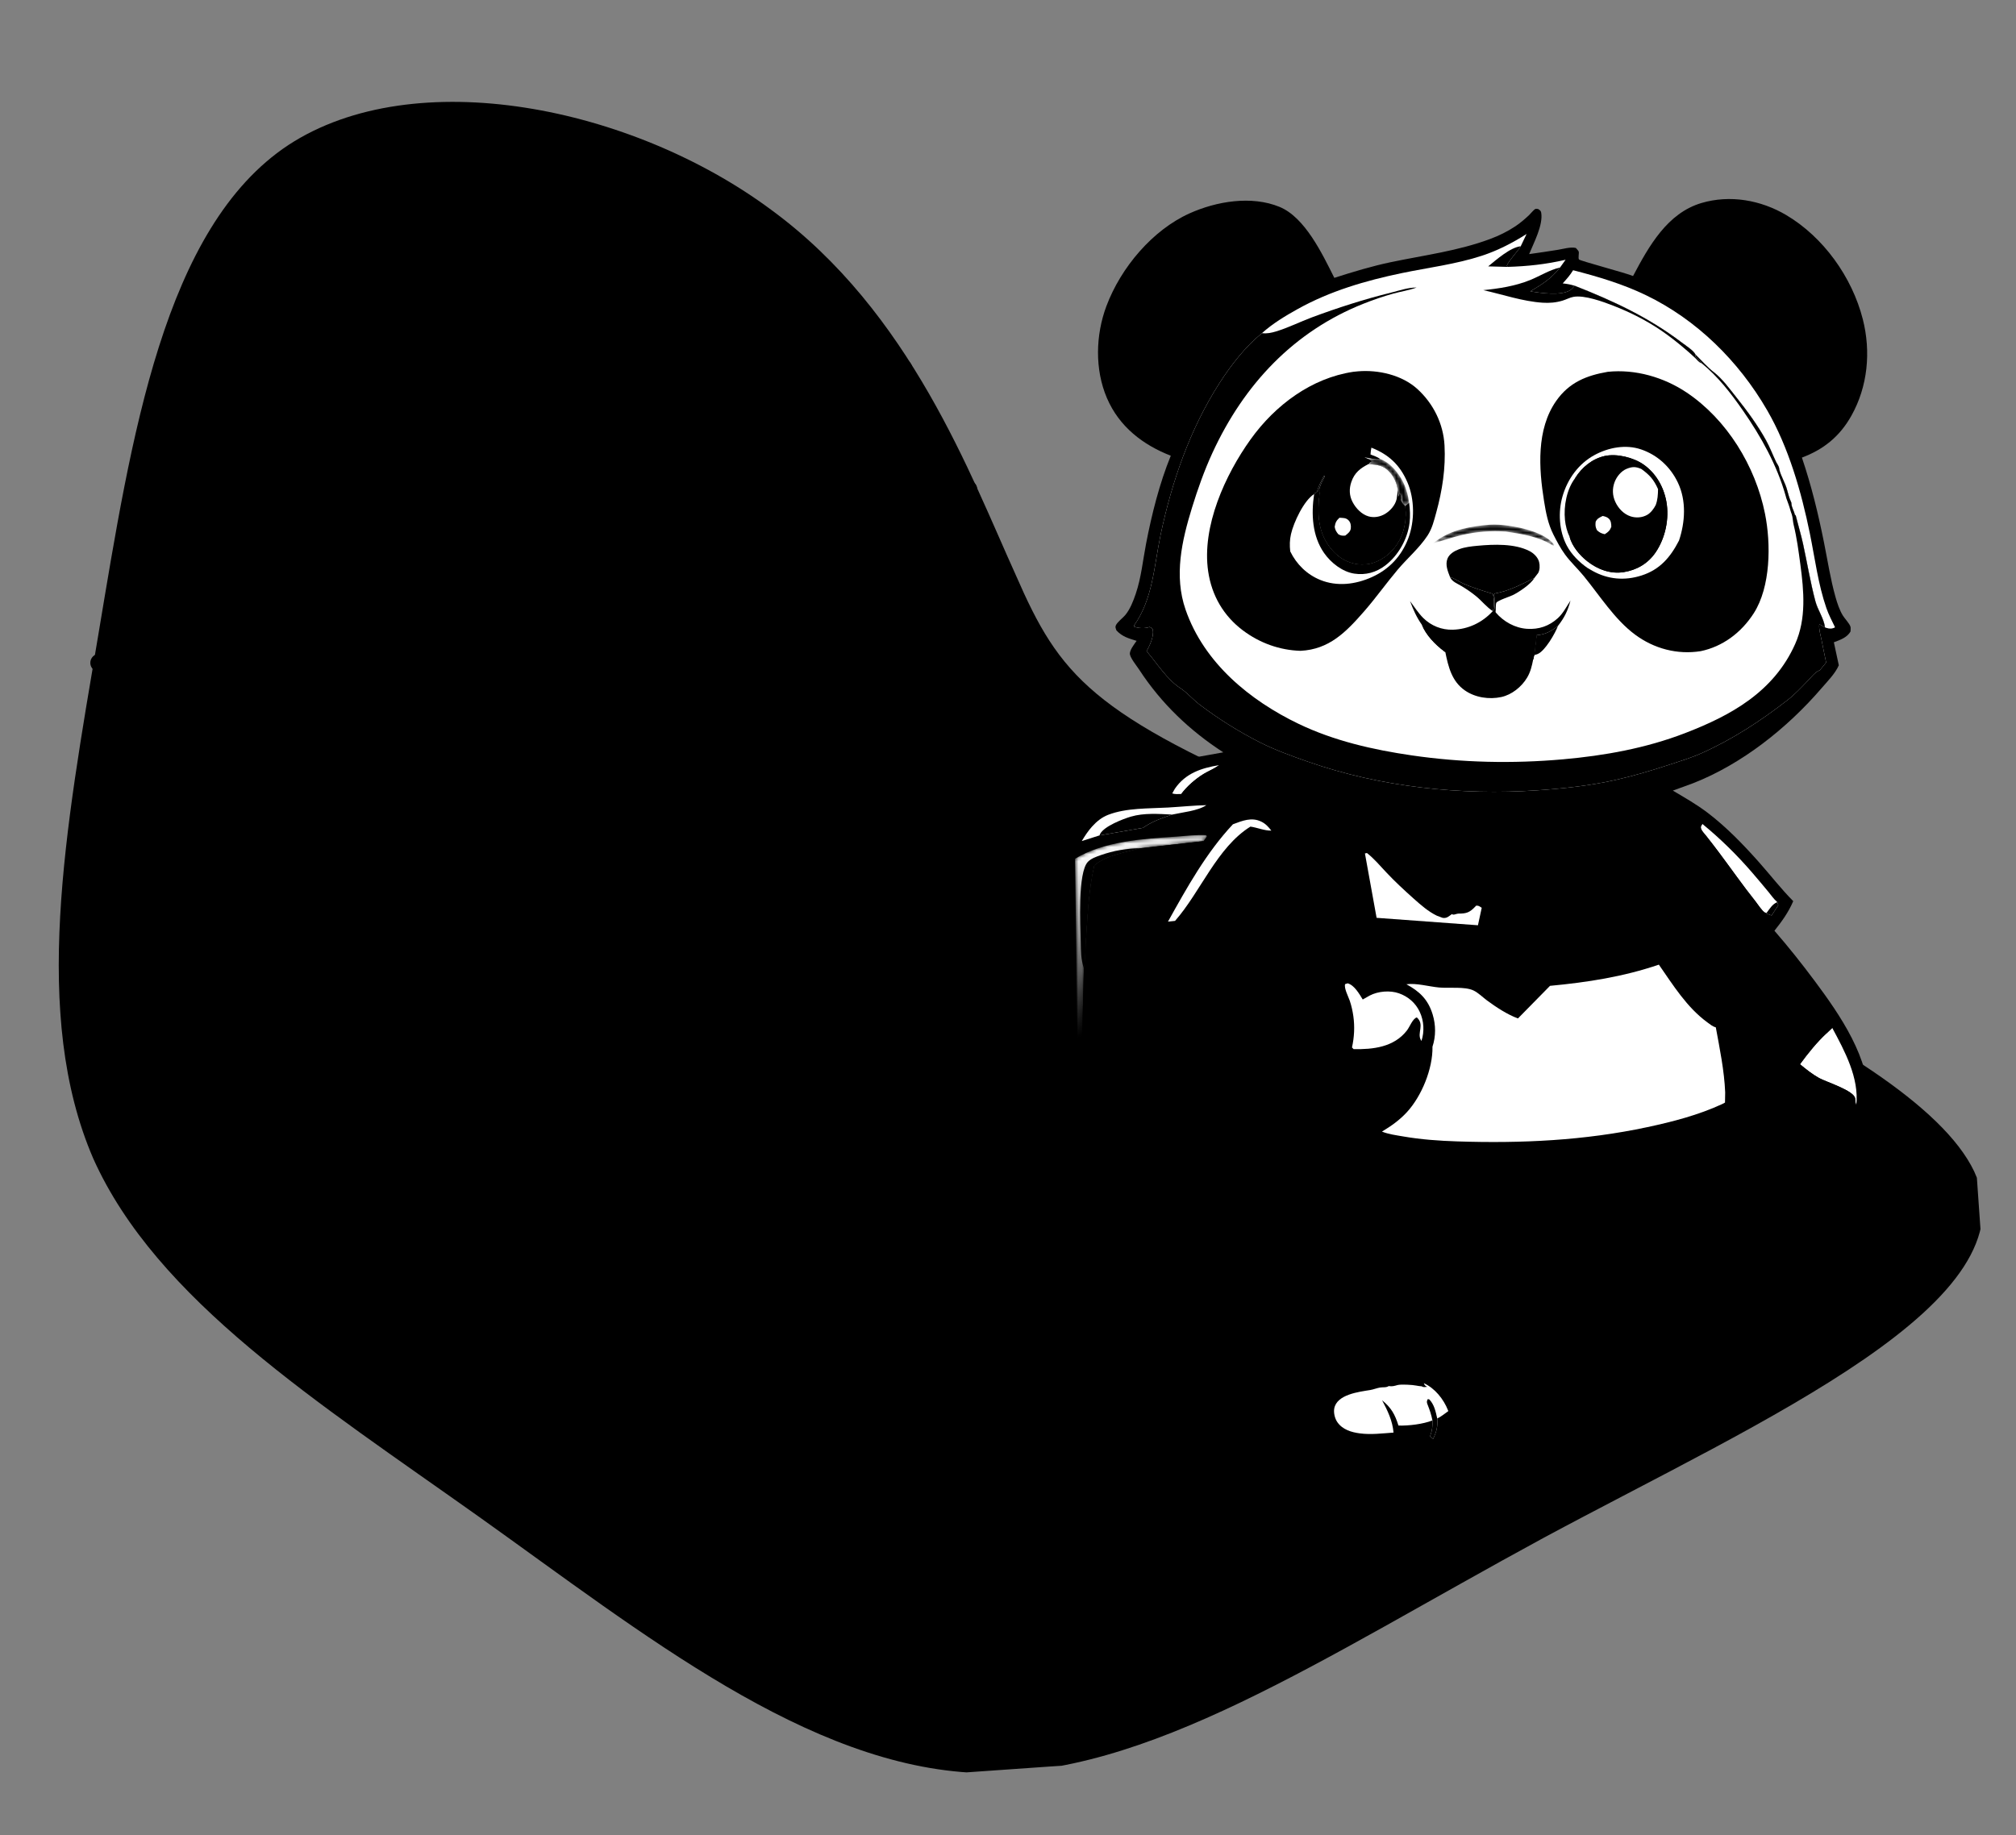 <svg width="558" height="508" viewBox="0 0 558 508" fill="none" xmlns="http://www.w3.org/2000/svg">
<rect x="0" y="0" width="558" height="508" fill="#808080" stroke="none"/>
<g clip-path="url(#clip0_556_550)">
<path d="M132.746 420.028C87.926 388.169 43.358 359.927 25.801 320.708C8.673 281.004 18.062 229.903 27.23 175.635C36.367 120.915 45.282 63.03 79.795 40.166C114.768 17.27 174.877 29.427 213.455 58.087C252.002 86.295 268.588 131.49 281.177 159.241C293.305 187.024 301.928 197.782 361.08 222.731C419.803 248.165 529.055 287.789 546.423 324.295C563.298 360.381 488.257 392.896 427.132 425.801C365.578 459.191 317.416 492.099 270.568 490.83C223.688 489.109 178.059 452.307 132.746 420.028Z" fill="#094067" style="fill:#094067;fill:color(display-p3 0.035 0.251 0.404);fill-opacity:1;"/>
<path d="M250 102C218.871 276.211 114.393 152.695 27.5 183.5" stroke="#EF4565" style="stroke:#EF4565;stroke:color(display-p3 0.937 0.271 0.396);stroke-opacity:1;" stroke-width="5" stroke-linecap="round"/>
<path d="M268 135.5C47.5 105 120.538 189.769 26.051 224.542" stroke="#EF4565" style="stroke:#EF4565;stroke:color(display-p3 0.937 0.271 0.396);stroke-opacity:1;" stroke-width="5" stroke-linecap="round"/>
</g>
<path d="M452.007 76.415C456.395 68.108 461.513 58.989 470.94 56.201C478.831 53.869 487.345 55.363 494.419 59.549C504.625 65.591 512.623 76.649 515.605 88.402C517.883 97.378 516.976 106.979 512.448 115.069C509.215 120.848 504.721 124.446 498.742 126.677C501.369 134.442 503.223 142.062 504.841 150.108C505.863 155.189 506.641 160.339 508.053 165.327C508.539 167.039 509.15 168.884 510.072 170.404C510.593 171.264 511.936 172.622 512.193 173.527C512.28 173.833 512.197 174.462 512.2 174.803C511.282 176.507 509.252 177.183 507.587 177.81L508.958 184.181C507.953 186.495 505.783 188.652 504.164 190.535C494.664 201.589 482.119 211.532 468.676 216.807L463.02 218.874C466.315 220.819 469.527 222.643 472.597 224.969C477.756 228.881 482.489 233.771 486.813 238.636C490.005 242.228 492.966 246.072 496.343 249.477C495.019 252.573 493.195 255.08 491.139 257.669C495.037 262.149 498.777 266.861 502.332 271.638C509.193 280.857 517.785 293.186 517.2 305.394C517.047 308.585 515.996 311.626 513.624 313.768C511.116 316.032 507.228 316.764 504.006 316.514C496.751 315.95 486.166 306.103 480.946 301.023C481.448 306.221 481.89 312.288 481.231 317.472C481.024 319.1 480.159 320.554 479.97 322.212C479.055 330.222 477.91 338.06 475.672 345.811C472.542 356.643 467.519 366.365 460.631 375.104C456.711 380.076 452.009 383.79 447.145 387.682L448.348 391.366L448.492 393.377C448.595 396.596 447.846 399.454 445.652 401.822C444.09 403.506 441.392 404.56 439.163 404.571C435.568 404.59 432.17 402.987 429.087 401.224C423.803 398.2 419.401 394.707 415.074 390.343C414.102 390.885 413.021 390.729 411.945 390.728C409.603 390.723 407.062 390.48 404.76 390.921C405.277 393.531 405.327 396.011 403.852 398.309C402.132 400.986 399.055 402.155 396.139 402.733C388.831 404.181 380.783 404.41 373.367 404.058C370.134 403.904 366.31 403.83 363.544 401.876C361.227 400.239 359.837 397.634 359.35 394.79C359.147 393.604 359.072 392.379 359.172 391.178C359.505 388.996 359.984 387.112 360.945 385.137C354.344 374.892 349.276 364.129 345.937 352.27C344.749 348.053 344.06 343.667 342.777 339.492C338.731 337.988 335.259 336.017 332.027 333.027C326.269 333.315 320.528 334.105 314.769 334.467C311.673 334.661 308.34 335.106 305.325 334.137C303.236 333.466 301.624 332.048 300.036 330.553C297.314 327.989 294.645 324.978 294.496 320.933C294.311 315.899 294.582 310.768 294.626 305.725C294.69 298.422 294.583 291.119 294.437 283.817C294.219 273.033 293.887 262.253 293.787 251.467C293.747 247.277 293.296 242.548 293.918 238.425C294.553 234.22 296.556 229.9 299.359 226.793C304.851 220.705 312.428 220.57 319.94 220.192C322.991 214.754 325.671 211.181 331.743 209.51L338.582 208.278C329.307 202.244 321.461 194.807 315.303 185.378C314.589 184.285 313.064 182.46 312.756 181.216C312.491 180.148 314.017 178.252 314.595 177.415C312.384 176.737 310.638 176.267 309.007 174.52C308.853 174.047 308.627 173.667 308.833 173.167C309.229 172.208 310.778 171.101 311.47 170.261C312.817 168.625 313.69 166.365 314.369 164.355C315.877 159.898 316.326 155.145 317.214 150.532C318.789 142.354 320.92 133.856 324.057 126.163C316.393 123.176 309.804 118.177 306.387 110.212C302.985 102.284 303.243 92.736 306.238 84.739C310.244 74.037 319.027 63.671 329.263 59.065C336.687 55.725 346.409 54.073 354.173 57.28C361.214 60.188 365.974 70.25 369.322 76.92C374.537 75.25 379.758 73.665 385.113 72.548C394.319 70.627 403.568 69.468 412.449 66.161C414.859 65.263 417.221 64.115 419.38 62.68C420.758 61.766 422.009 60.695 423.221 59.559C423.611 59.191 424.526 58.044 424.955 57.856C425.191 57.751 425.469 57.856 425.727 57.856C426.188 58.201 426.48 58.27 426.582 58.876C427.162 62.305 424.511 67.241 423.244 70.347C425.895 69.966 428.551 69.594 431.195 69.159C432.693 68.915 434.692 68.303 436.168 68.642C436.351 68.872 436.877 69.385 436.959 69.635C437.116 70.12 436.752 71.443 437.044 71.835C437.325 72.213 450.074 75.585 452.007 76.415Z" fill="#094067" style="fill:#094067;fill:color(display-p3 0.035 0.251 0.404);fill-opacity:1;"/>
<path d="M408.582 259.168L407.992 268.379C406.559 268.332 404.984 268.409 403.59 268.078L405.97 268.067C406.061 268.041 406.485 267.886 406.574 267.751C406.7 267.563 406.736 266.427 406.771 266.154C407.03 264.124 407.178 261.526 408.116 259.705L408.208 259.532L408.582 259.168Z" fill="#D5522A" style="fill:#D5522A;fill:color(display-p3 0.835 0.322 0.165);fill-opacity:1;"/>
<path d="M381.979 298.18C385.293 298.257 388.162 296.437 391.018 294.98C390.317 296.727 389.459 297.831 387.734 298.61C386.537 299.15 384.31 299.359 383.102 298.8L381.979 298.18Z" fill="#C8C6D5" style="fill:#C8C6D5;fill:color(display-p3 0.784 0.776 0.835);fill-opacity:1;"/>
<path d="M409.454 242.576C411.277 242.498 412.583 243.138 414.318 243.544C416.084 243.957 417.847 244.142 419.643 244.345L419.779 244.49L419.643 244.702L421.777 244.795C421.29 244.959 420.871 245.062 420.36 245.113C416.143 245.534 412.85 245.461 409.454 242.576Z" fill="#26587D" style="fill:#26587D;fill:color(display-p3 0.149 0.345 0.49);fill-opacity:1;"/>
<path d="M466.637 224.436L470.442 227.451C469.926 229.77 471.192 232.212 471.887 234.374C471.513 234.041 471.091 233.723 470.903 233.236C470.62 232.503 470.327 231.786 470.018 231.064L469.838 231.319C469.979 231.959 470.158 232.484 470.454 233.066L470.543 233.239L470.236 233.653L466.637 224.436Z" fill="#5081C0" style="fill:#5081C0;fill:color(display-p3 0.314 0.506 0.753);fill-opacity:1;"/>
<path d="M400.873 390.651C401.354 392.246 402.09 394.334 401.271 395.925C400.674 397.083 399.52 397.833 398.33 398.19C397.743 398.367 397.267 398.397 396.664 398.35C397.634 396.307 397.963 394.972 397.805 392.674C398.836 392.257 399.924 391.294 400.873 390.651Z" fill="#ADBFD8" style="fill:#ADBFD8;fill:color(display-p3 0.678 0.749 0.847);fill-opacity:1;"/>
<path d="M337.422 211.825L337.136 212.033C335.909 212.904 334.433 213.472 333.144 214.26C330.891 215.638 328.564 217.663 326.952 219.805C326.112 219.827 325.267 219.919 324.457 219.653L325.176 218.375C328.137 214.048 332.554 212.624 337.422 211.825Z" fill="white" style="fill:white;fill-opacity:1;"/>
<path d="M429.151 266.596C430.734 268.656 451.632 263.512 455.468 264.358C448.592 266.249 441.338 267.143 434.274 267.895C432.886 268.043 430.712 268.577 429.384 268.192L429.151 266.596Z" fill="#D5522A" style="fill:#D5522A;fill:color(display-p3 0.835 0.322 0.165);fill-opacity:1;"/>
<path d="M459.05 255.117L462.241 254.041L464.068 262.171C463.121 262.515 462.173 262.911 461.19 263.125C460.403 260.855 459.267 258.438 459.068 256.022L459.05 255.117Z" fill="#D5522A" style="fill:#D5522A;fill:color(display-p3 0.835 0.322 0.165);fill-opacity:1;"/>
<path d="M382.787 299.8L384.262 301.406C380.652 303.387 376.748 304.181 372.734 302.867L370.498 301.901L370.331 301.544L370.675 300.873C374.347 299.875 379.33 301.397 382.787 299.8Z" fill="#C8C6D5" style="fill:#C8C6D5;fill:color(display-p3 0.784 0.776 0.835);fill-opacity:1;"/>
<path d="M383.685 256.36C389.26 256.64 394.787 257.562 400.378 257.788C402.378 257.869 404.386 257.858 406.386 257.872C406.846 257.875 407.941 257.737 408.294 257.883C408.377 257.918 408.43 258.007 408.497 258.07C408.564 258.131 408.633 258.194 408.701 258.257L408.582 259.168L408.208 259.532L385.582 257.673L383.685 256.36Z" fill="#F4DD46" style="fill:#F4DD46;fill:color(display-p3 0.957 0.867 0.275);fill-opacity:1;"/>
<mask id="mask0_556_550" style="mask-type:luminance" maskUnits="userSpaceOnUse" x="476" y="252" width="15" height="13">
<path d="M488.968 252.924L490.354 253.434C486.771 258.125 482.882 261.109 477.992 264.173L476.842 256.59L477.62 256.84L478.517 259.87C479.921 259.347 481.86 258.798 483.045 257.84L488.968 252.924Z" fill="white" style="fill:white;fill-opacity:1;"/>
</mask>
<g mask="url(#mask0_556_550)">
<path d="M488.968 252.924L490.354 253.434C486.771 258.125 482.882 261.109 477.992 264.173L476.842 256.59L477.62 256.84L478.517 259.87C479.921 259.347 481.86 258.798 483.045 257.84L488.968 252.924Z" fill="url(#paint0_linear_556_550)" style=""/>
</g>
<path d="M428.192 259.751C428.146 259.054 428.043 258.79 428.393 258.179C438.557 258.105 449.071 257.131 459.05 255.117L459.069 256.022C453.812 257.722 448.492 258.15 443.042 258.755C438.238 259.29 433.017 259.956 428.192 259.751Z" fill="#F4DD46" style="fill:#F4DD46;fill:color(display-p3 0.957 0.867 0.275);fill-opacity:1;"/>
<path d="M423.773 238.39C425.1 239.998 425.808 240.744 425.748 242.928C425.347 243.721 425.243 244.089 424.375 244.404C423.593 244.688 422.603 244.711 421.777 244.795L419.643 244.702L419.779 244.49L419.643 244.345C417.847 244.142 416.084 243.957 414.318 243.544C412.583 243.138 411.277 242.498 409.454 242.576L408.612 241.793C408.836 240.832 410.4 239.513 411.103 238.778C413.572 241.473 416.188 241.355 419.495 241.916C420.204 242.037 420.859 242.347 421.556 242.481C422.343 242.632 422.638 242.498 423.292 242.076C423.623 240.865 423.684 239.64 423.773 238.39Z" fill="#2A7176" style="fill:#2A7176;fill:color(display-p3 0.165 0.443 0.463);fill-opacity:1;"/>
<path d="M396.481 393.234C396.544 394.861 396.411 395.976 395.871 397.505L395.829 397.629C395.512 397.985 395.122 398.543 394.758 398.829C393.347 399.937 388.649 400.063 386.733 400.296C387.071 398.349 387.209 396.628 387.075 394.652C389.869 394.742 393.848 394.266 396.481 393.234Z" fill="#C8C6D5" style="fill:#C8C6D5;fill:color(display-p3 0.784 0.776 0.835);fill-opacity:1;"/>
<path d="M411.104 238.778C411.61 238.269 412.138 237.894 412.73 237.497C414.744 237.424 416.754 237.311 418.767 237.225C419.678 237.185 420.9 236.995 421.786 237.263C422.478 237.471 423.172 237.988 423.774 238.39C423.685 239.64 423.624 240.865 423.293 242.076C422.638 242.498 422.344 242.632 421.557 242.481C420.859 242.347 420.205 242.037 419.496 241.916C416.189 241.355 413.573 241.473 411.104 238.778Z" fill="#359A87" style="fill:#359A87;fill:color(display-p3 0.208 0.604 0.529);fill-opacity:1;"/>
<path d="M381.465 265.615C381.472 263.366 381.432 261.132 381.331 258.885C381.295 258.09 381.065 256.834 381.495 256.166C382.291 256.099 382.91 256.158 383.685 256.36L385.583 257.672L389.91 266.704L381.465 265.615Z" fill="#D7661C" style="fill:#D7661C;fill:color(display-p3 0.843 0.4 0.11);fill-opacity:1;"/>
<path d="M428.886 231.853C430.688 230.364 432.492 228.878 434.3 227.397C435.004 226.821 435.902 225.849 436.734 225.521C437.96 225.037 439.658 224.98 440.964 224.719C443.517 224.208 446.055 223.575 448.585 222.948L450.959 226.648C448.253 226.441 445.92 227.266 443.324 227.931C440.494 228.657 437.609 229.167 434.797 229.967C432.825 230.528 430.884 231.446 428.886 231.853Z" fill="#5081C0" style="fill:#5081C0;fill:color(display-p3 0.314 0.506 0.753);fill-opacity:1;"/>
<path d="M406.67 243.766C408.038 245.409 409.547 246.494 411.368 247.543L410.304 250.518L410.118 251.318C409.504 250.928 409.298 250.661 408.567 250.731L408.291 251.025C406.789 252.601 405.895 252.925 403.777 252.922C402.997 252.92 402.319 253.469 401.875 253.052C400.968 253.687 400.436 254.304 399.269 254.092L397.716 253.512C397.946 252.545 398.295 251.782 398.765 250.916L399.68 250.975L406.67 243.766Z" fill="#50A7E1" style="fill:#50A7E1;fill:color(display-p3 0.314 0.655 0.882);fill-opacity:1;"/>
<path d="M407.076 248.186C408.06 249.126 409.165 249.802 410.304 250.518L410.118 251.318C409.504 250.928 409.299 250.661 408.567 250.731L408.292 251.025C406.79 252.601 405.895 252.925 403.777 252.922C402.997 252.92 402.319 253.469 401.875 253.052C403.118 251.221 405.387 249.59 407.076 248.186Z" fill="#8EDAE9" style="fill:#8EDAE9;fill:color(display-p3 0.557 0.855 0.914);fill-opacity:1;"/>
<path d="M353.406 304.425C355.972 305.158 358.414 305.573 361.054 305.846L358.927 314.363L351.601 314.857C352.656 311.477 353.033 307.939 353.406 304.425Z" fill="#D7661C" style="fill:#D7661C;fill:color(display-p3 0.843 0.4 0.11);fill-opacity:1;"/>
<path d="M376.528 231.426L398.765 250.916C398.296 251.782 397.947 252.545 397.717 253.512C395.323 252.365 393.174 250.459 391.185 248.683C388.598 246.376 386.076 244.034 383.693 241.5C381.986 239.685 380.303 237.678 378.35 236.15L377.796 236.273L376.528 231.426Z" fill="#ADBFD8" style="fill:#ADBFD8;fill:color(display-p3 0.678 0.749 0.847);fill-opacity:1;"/>
<path d="M354.48 227.482C356.286 229.227 357.58 231.887 358.622 234.181C362.695 243.146 364.05 252.733 364.393 262.557L364.475 265.63L361.236 264.541C361.894 262.916 361.229 260.551 361.151 258.824C361.07 257.061 361.26 255.286 361.136 253.521C360.687 247.157 359.475 240.485 357.35 234.475C356.506 232.088 355.351 229.858 354.48 227.482Z" fill="#5081C0" style="fill:#5081C0;fill:color(display-p3 0.314 0.506 0.753);fill-opacity:1;"/>
<path d="M369.833 221.32C375.46 221.919 381.081 223.669 386.647 224.787C388.381 225.135 390.359 225.735 392.114 225.751C394.241 225.772 395.983 227.466 397.785 228.484C399.716 229.572 401.894 230.493 403.633 231.882C401.658 231.715 399.772 230.691 397.817 230.274C391.62 228.953 385.084 228.41 379.079 226.287C378.038 225.919 376.969 225.521 376.016 224.945C375.024 224.347 373.598 222.894 372.521 222.731C372.047 222.66 372.096 222.572 371.79 222.207L371.281 222.205L371.511 222.491L371.427 223.228C370.765 222.684 370.322 222.021 369.833 221.32Z" fill="#5081C0" style="fill:#5081C0;fill:color(display-p3 0.314 0.506 0.753);fill-opacity:1;"/>
<path d="M333.903 222.9C336.513 222.164 339.689 222.181 342.4 221.936L336.524 228.161L316.341 229.186L316.663 228.972C319.094 227.32 321.719 226.432 324.456 225.507C327.168 224.893 331.616 224.487 333.903 222.9Z" fill="#ED7C22" style="fill:#ED7C22;fill:color(display-p3 0.929 0.486 0.133);fill-opacity:1;"/>
<mask id="mask1_556_550" style="mask-type:luminance" maskUnits="userSpaceOnUse" x="457" y="232" width="19" height="46">
<path d="M457.355 232.834L458.295 232.225C460.952 238.658 464.364 244.526 466.206 251.326C467.078 254.549 467.786 257.846 468.362 261.14C468.762 263.42 468.829 266.727 469.698 268.775C470.851 271.489 473.465 273.53 475.311 275.713C475.258 276.397 475.385 276.961 474.884 277.433C472.476 274.772 469.436 271.923 467.838 268.649C467.073 267.085 466.931 264.689 466.634 262.938C466.166 260.187 465.606 257.408 464.915 254.709C462.996 247.217 460.32 239.939 457.355 232.834Z" fill="white" style="fill:white;fill-opacity:1;"/>
</mask>
<g mask="url(#mask1_556_550)">
<path d="M457.355 232.834L458.295 232.225C460.952 238.658 464.364 244.526 466.206 251.326C467.078 254.549 467.786 257.846 468.362 261.14C468.762 263.42 468.829 266.727 469.698 268.775C470.851 271.489 473.465 273.53 475.311 275.713C475.258 276.397 475.385 276.961 474.884 277.433C472.476 274.772 469.436 271.923 467.838 268.649C467.073 267.085 466.931 264.689 466.634 262.938C466.166 260.187 465.606 257.408 464.915 254.709C462.996 247.217 460.32 239.939 457.355 232.834Z" fill="url(#paint1_linear_556_550)" style=""/>
</g>
<mask id="mask2_556_550" style="mask-type:luminance" maskUnits="userSpaceOnUse" x="469" y="231" width="15" height="29">
<path d="M470.236 233.653L470.543 233.239L470.453 233.066C470.158 232.484 469.979 231.959 469.837 231.319L470.017 231.064C470.326 231.786 470.619 232.503 470.902 233.236C471.09 233.723 471.512 234.041 471.887 234.374L483.041 257.84C481.857 258.798 479.917 259.347 478.514 259.87L477.616 256.84L476.838 256.59L470.236 233.653Z" fill="white" style="fill:white;fill-opacity:1;"/>
</mask>
<g mask="url(#mask2_556_550)">
<path d="M470.236 233.653L470.543 233.239L470.453 233.066C470.158 232.484 469.979 231.959 469.837 231.319L470.017 231.064C470.326 231.786 470.619 232.503 470.902 233.236C471.09 233.723 471.512 234.041 471.887 234.374L483.041 257.84C481.857 258.798 479.917 259.347 478.514 259.87L477.616 256.84L476.838 256.59L470.236 233.653Z" fill="url(#paint2_linear_556_550)" style=""/>
</g>
<path d="M374.228 314.245L371.816 321.622C367.3 321.354 363.029 321.881 358.557 322.388C359.977 319.993 361.016 317.42 362.109 314.852L374.228 314.245Z" fill="#D5522A" style="fill:#D5522A;fill:color(display-p3 0.835 0.322 0.165);fill-opacity:1;"/>
<path d="M459.324 219.934C461.731 222.799 463.602 226.712 465.105 230.142L463.384 230.416C461.593 230.889 459.966 231.386 458.292 232.224L457.353 232.834C455.707 229.147 454.177 225.79 452.051 222.375L459.324 219.934Z" fill="#D5522A" style="fill:#D5522A;fill:color(display-p3 0.835 0.322 0.165);fill-opacity:1;"/>
<path d="M477.843 281.294C479.168 283.446 480.152 285.784 481.428 287.97C484.276 292.849 488.451 297.785 492.573 301.533L490.047 304.562C486.279 303.517 483.606 299.309 480.526 296.946C479.815 294.351 479.546 291.696 479.058 289.054C478.582 286.48 477.745 283.94 477.843 281.294Z" fill="#211F40" style="fill:#211F40;fill:color(display-p3 0.129 0.122 0.251);fill-opacity:1;"/>
<path d="M364.258 305.964C366.162 305.828 367.397 305.447 368.917 304.223C371.117 305.305 373.4 305.887 375.752 306.503L374.229 314.245L362.109 314.852C363.189 311.98 363.746 308.988 364.258 305.964Z" fill="#D7661C" style="fill:#D7661C;fill:color(display-p3 0.843 0.4 0.11);fill-opacity:1;"/>
<path d="M471.19 228.095C476.164 232.169 480.744 236.663 484.971 241.564C486.475 243.307 487.952 245.078 489.424 246.85C490.207 247.796 491 248.961 491.926 249.748L492.21 250.592L490.354 253.434L488.968 252.924L488.92 252.79L488.49 252.633C487.643 252.129 486.633 250.468 485.958 249.622C482.379 245.138 479.169 240.51 475.731 235.929C474.571 234.386 473.394 232.852 472.193 231.342C471.738 230.769 470.908 229.967 470.775 229.217C470.689 228.727 470.95 228.5 471.19 228.095Z" fill="white" style="fill:white;fill-opacity:1;"/>
<path d="M488.919 252.79C489.774 251.656 490.577 250.265 491.924 249.748L492.208 250.592L490.352 253.434L488.967 252.924L488.919 252.79Z" fill="#50A7E1" style="fill:#50A7E1;fill:color(display-p3 0.314 0.655 0.882);fill-opacity:1;"/>
<path d="M414.19 247.201L418.559 246.719L416.664 247.186L416.679 247.568C416.685 248.26 416.253 248.769 416.026 249.401C415.677 250.376 415.386 251.425 415.184 252.444C413.805 259.368 415.328 268.532 420.341 273.698C420.738 274.107 421.021 274.2 421.54 274.339L421.918 274.448L422.182 274.51C421.451 275.274 421.029 275.343 420.053 275.366C417.489 274.011 414.934 272.466 412.669 270.615C412.033 270.096 411.113 269.368 410.788 268.574C410.265 267.292 410.643 265.179 410.766 263.821C411.274 258.252 412.087 252.383 414.19 247.201Z" fill="#26587D" style="fill:#26587D;fill:color(display-p3 0.149 0.345 0.49);fill-opacity:1;"/>
<path d="M342.312 210.912L350.445 214.42C348.115 215.708 345.558 217.6 343.103 218.492C342.298 218.784 341.227 218.726 340.367 218.77C338.427 218.872 336.482 218.916 334.545 219.05C332.01 219.227 329.488 219.639 326.953 219.805C328.565 217.663 330.892 215.638 333.145 214.26C334.434 213.472 335.91 212.904 337.137 212.033L337.423 211.826L342.312 210.912Z" fill="#D5522A" style="fill:#D5522A;fill:color(display-p3 0.835 0.322 0.165);fill-opacity:1;"/>
<path d="M299.417 232.839C300.248 231.451 301.189 230.016 302.266 228.824C303.535 227.419 304.975 226.251 306.727 225.574C311.774 223.625 317.95 223.864 323.292 223.558C326.835 223.354 330.354 222.984 333.904 222.9C331.617 224.487 327.169 224.893 324.457 225.507C321.72 226.432 319.095 227.32 316.664 228.972L316.342 229.186L304.322 231.276L299.417 232.839Z" fill="white" style="fill:white;fill-opacity:1;"/>
<path d="M304.322 231.276L304.504 230.852C305.623 228.729 310.798 226.73 313.002 226.08C316.629 225.009 320.721 225.316 324.457 225.507C321.72 226.432 319.095 227.32 316.664 228.972L316.342 229.186L304.322 231.276Z" fill="#EFC84C" style="fill:#EFC84C;fill:color(display-p3 0.937 0.784 0.298);fill-opacity:1;"/>
<path d="M470.442 227.451L471.187 228.095C470.948 228.5 470.686 228.727 470.772 229.217C470.906 229.967 471.736 230.769 472.19 231.342C473.392 232.852 474.568 234.386 475.728 235.929C479.166 240.51 482.377 245.138 485.955 249.622C486.631 250.468 487.64 252.129 488.488 252.633L488.918 252.79L488.965 252.924L483.042 257.84L471.887 234.374C471.192 232.212 469.926 229.77 470.442 227.451Z" fill="#8EDAE9" style="fill:#8EDAE9;fill:color(display-p3 0.557 0.855 0.914);fill-opacity:1;"/>
<path d="M358.556 322.388C363.028 321.881 367.299 321.354 371.815 321.622C369.485 326.105 365.151 329.641 360.437 331.102C355.676 332.578 351.345 331.976 346.562 331.111C351.389 329.537 355.613 326.789 358.556 322.388Z" fill="#963C20" style="fill:#963C20;fill:color(display-p3 0.588 0.235 0.126);fill-opacity:1;"/>
<path d="M475.46 327.124C474.541 333.47 473.705 339.737 471.993 345.919C469.118 356.296 463.786 365.719 457.028 373.871C456.154 373.619 455.143 373.649 454.238 373.592C453.925 372.956 455.656 371.09 456.113 370.471C458.345 367.454 460.559 364.351 462.519 361.136C468.333 351.598 471.043 341.256 472.1 330.096C472.988 328.902 474.273 327.977 475.46 327.124Z" fill="#5081C0" style="fill:#5081C0;fill:color(display-p3 0.314 0.506 0.753);fill-opacity:1;"/>
<path d="M505.557 286.054L507.131 284.548C510.557 290.913 514.635 298.413 513.79 305.961C513.555 305.303 513.535 304.816 513.478 304.124C513.297 301.933 505.338 299.487 503.46 298.427C501.546 297.348 499.906 296.03 498.209 294.626C500.387 291.638 502.867 288.555 505.557 286.054Z" fill="white" style="fill:white;fill-opacity:1;"/>
<path d="M348.081 221.33C351.21 219.479 353.86 218.113 357.365 217.122C359.544 217.931 362.828 218.815 364.711 220.171C366.58 221.519 368.196 223.968 369.547 225.865L372.188 230.486L359.267 228.793L356.621 224.956C353.791 221.999 352.035 221.609 348.081 221.33Z" fill="#963C20" style="fill:#963C20;fill:color(display-p3 0.588 0.235 0.126);fill-opacity:1;"/>
<path d="M356.62 224.956C357.633 224.464 358.686 224.6 359.78 224.622C363.017 224.686 366.405 225.036 369.547 225.865L372.187 230.486L359.266 228.793L356.62 224.956Z" fill="#D5522A" style="fill:#D5522A;fill:color(display-p3 0.835 0.322 0.165);fill-opacity:1;"/>
<path d="M468.728 85.546C471.281 82.578 474.335 79.246 478.438 78.997C483.383 78.698 487.519 81.078 491.11 84.437C494.897 87.979 498.584 93.543 498.86 99.016C498.932 100.448 498.923 102.039 498.564 103.434L498.524 101.048C498.442 100.217 498.323 99.353 497.943 98.607C497.204 97.155 495.95 95.901 494.978 94.615C492.074 90.771 488.939 86.641 485.223 83.6C484.204 82.764 483.272 82.726 482.039 82.89C477.759 83.461 476.15 86.387 473.735 89.627L468.728 85.546Z" fill="#DC2633" style="fill:#DC2633;fill:color(display-p3 0.863 0.149 0.2);fill-opacity:1;"/>
<mask id="mask3_556_550" style="mask-type:luminance" maskUnits="userSpaceOnUse" x="399" y="226" width="33" height="10">
<path d="M430.344 226.453C430.77 226.348 431.17 226.425 431.602 226.465C430.59 227.59 429.229 228.534 428.056 229.483C425.618 231.456 423.188 233.335 420.574 235.053L412.866 235.168L405.708 230.511L399.971 226.636L430.344 226.453Z" fill="white" style="fill:white;fill-opacity:1;"/>
</mask>
<g mask="url(#mask3_556_550)">
<path d="M430.344 226.453C430.77 226.348 431.17 226.425 431.602 226.465C430.59 227.59 429.229 228.534 428.056 229.483C425.618 231.456 423.188 233.335 420.574 235.053L412.866 235.168L405.708 230.511L399.971 226.636L430.344 226.453Z" fill="url(#paint3_linear_556_550)" style=""/>
</g>
<path d="M433.428 249.131C440.754 243.76 446.247 236.352 452.234 229.53L461.306 251.88L456.615 253.185C455.904 246.667 454.563 238.913 450.821 233.511C447.281 239.105 442.985 244.097 438.075 248.428C436.514 249.804 434.78 251.448 432.77 252.003C430.731 251.73 429.395 249.29 428.203 247.714L425.658 249.278L425.091 247.154L425.338 246.975L425.727 246.663L425.969 246.471C426.965 245.644 427.577 244.525 428.245 243.416C429.904 245.431 431.506 247.375 433.428 249.131Z" fill="#50A7E1" style="fill:#50A7E1;fill:color(display-p3 0.314 0.655 0.882);fill-opacity:1;"/>
<path d="M385.583 257.672L408.209 259.532L408.117 259.705C407.178 261.526 407.031 264.124 406.771 266.154C406.737 266.427 406.701 267.563 406.575 267.751C406.485 267.886 406.061 268.041 405.97 268.067L403.59 268.078C399.105 268.149 394.365 267.281 389.91 266.704L385.583 257.672Z" fill="#ED7C22" style="fill:#ED7C22;fill:color(display-p3 0.929 0.486 0.133);fill-opacity:1;"/>
<path d="M433.679 399.087L433.954 398.811L434.615 399.12C434.712 397.492 432.064 395.433 431.128 394.096C430.024 392.519 429.133 390.666 428.923 388.714C428.755 387.144 428.933 385.833 429.922 384.571C434.174 381.963 438.721 388.574 443.369 388.088L443.64 388.056C444.927 390.583 445.506 393.569 444.684 396.383C444.241 397.9 443.229 399.56 441.803 400.238C440.344 400.933 438.148 400.6 436.569 400.462C438.1 398.23 439.538 395.328 439.09 392.469L438.848 391.284L438.239 390.845L437.589 391.101C437.622 394.137 437.66 396.798 435.55 399.208C435.32 399.471 435.147 399.577 434.82 399.669L433.679 399.087Z" fill="#C8C6D5" style="fill:#C8C6D5;fill:color(display-p3 0.784 0.776 0.835);fill-opacity:1;"/>
<path d="M363.621 386.913L379.648 383.618C383.464 383.018 387.381 382.462 391.243 382.412C392.247 382.4 393.238 382.273 394.09 382.926C394.373 383.581 394.421 383.581 395.031 383.933C394.489 383.964 393.971 384.135 393.526 383.793C393.006 383.746 392.509 383.7 391.998 383.586C391.026 383.37 387.747 383.181 386.826 383.439C385.939 383.688 385.366 383.876 384.365 383.723C383.68 384.197 382.765 383.988 381.949 384.131C381.032 384.289 380.169 384.666 379.257 384.815C376.197 385.313 370.017 386.011 369.301 389.931C369.081 391.142 369.466 392.701 370.145 393.689C371.586 395.788 374.056 396.514 376.411 396.822C379.459 397.221 382.66 396.82 385.709 396.596L385.701 396.964C385.668 398.364 385.651 399.344 384.638 400.349C379.2 400.551 372.305 401.096 367.039 399.495C365.278 398.96 363.999 397.838 363.188 396.14C361.812 393.266 362.726 389.778 363.621 386.913Z" fill="#C8C6D5" style="fill:#C8C6D5;fill:color(display-p3 0.784 0.776 0.835);fill-opacity:1;"/>
<path d="M377.796 236.273L378.35 236.15C380.304 237.678 381.986 239.685 383.693 241.5C386.076 244.034 388.598 246.376 391.185 248.683C393.174 250.459 395.323 252.365 397.717 253.512L399.27 254.092C400.438 254.304 400.969 253.687 401.876 253.052C402.32 253.469 402.998 252.92 403.778 252.922C405.896 252.925 406.79 252.601 408.293 251.025L408.568 250.731C409.3 250.661 409.505 250.928 410.119 251.318L409.074 256.15L381.022 254.091L377.796 236.273Z" fill="white" style="fill:white;fill-opacity:1;"/>
<path d="M456.95 78.723L455.701 77.785C456.188 76.206 457.049 74.684 457.811 73.229C460.272 68.532 463.905 63.455 468.609 60.983C474.541 57.863 481.382 58.004 487.594 60.18C497.684 63.715 505.291 72.735 509.844 82.441C510.717 84.302 511.675 86.443 512.001 88.499C510.93 87.864 509.369 83.761 508.572 82.413C506.077 78.186 502.914 74.468 499.317 71.215C492.672 65.206 484.759 61.481 475.806 62.259C469.147 62.839 463.682 68.121 460.102 73.584C459.048 75.192 458.3 77.091 457.088 78.561L456.95 78.723Z" fill="#ADBFD8" style="fill:#ADBFD8;fill:color(display-p3 0.678 0.749 0.847);fill-opacity:1;"/>
<path d="M374.213 289.975L374.657 290.443C379.988 290.541 385.807 289.935 389.411 285.284C390.198 284.268 391.002 281.987 392.16 281.661C394.386 283.674 392.176 285.892 393.254 287.88L393.434 288.182C393.025 289.468 392.445 290.425 391.256 291.055L390.382 291.471C390.391 291.936 390.545 292.112 390.762 292.498C391.197 293.272 391.251 294.122 391.017 294.98C388.16 296.437 385.292 298.257 381.977 298.18L381.084 297.754L381.007 298.078L382.786 299.8C379.33 301.397 374.347 299.875 370.675 300.873C372.232 297.457 373.205 293.599 374.213 289.975Z" fill="#ADBFD8" style="fill:#ADBFD8;fill:color(display-p3 0.678 0.749 0.847);fill-opacity:1;"/>
<path d="M512.198 91.135C512.865 91.977 513.067 92.563 513.272 93.622L513.353 94.027C514.604 100.367 512.316 108.976 508.918 114.262C507.048 117.17 504.813 120.243 501.654 121.706C500.313 122.328 498.733 122.614 497.303 122.943L493.417 115.089C494.38 114.133 495.276 113.207 496.45 112.533C498.751 112.32 500.592 111.343 502.411 109.909C508.257 105.307 511.19 98.495 512.198 91.135Z" fill="#211F40" style="fill:#211F40;fill:color(display-p3 0.129 0.122 0.251);fill-opacity:1;"/>
<path d="M428.192 259.751C433.017 259.956 438.239 259.29 443.043 258.755C448.493 258.15 453.813 257.722 459.069 256.022C459.268 258.438 460.404 260.855 461.191 263.125L455.469 264.358C451.632 263.512 430.734 268.656 429.152 266.596C429.133 264.499 428.903 261.707 428.192 259.751Z" fill="#ED7C22" style="fill:#ED7C22;fill:color(display-p3 0.929 0.486 0.133);fill-opacity:1;"/>
<path d="M351.601 314.857L358.927 314.363C356.961 319.679 354.215 324.203 348.956 326.581C346.01 327.913 342.456 328.316 339.277 328.678C334.988 329.168 330.687 329.531 326.391 329.955C320.861 330.5 314.987 331.411 309.442 331.306C308.258 331.284 306.947 331.029 305.842 330.58C304.557 330.057 303.359 329.198 302.24 328.369C303.174 328.595 304.103 328.761 305.066 328.724C310.814 328.5 316.718 327.453 322.465 326.893C328.539 326.299 334.905 326.239 340.885 325.019C342.529 324.682 344.314 323.83 345.73 322.911C348.596 321.051 350.494 318.093 351.601 314.857Z" fill="#963C20" style="fill:#963C20;fill:color(display-p3 0.588 0.235 0.126);fill-opacity:1;"/>
<path d="M478.107 266.973C482.148 265.078 485.31 263.519 488.517 260.233L489.434 260.82L487.621 262.318C484.906 264.616 482.419 266.479 479.138 267.813C481.796 276.363 486.661 284.321 492.984 290.444C494.581 291.991 496.513 293.124 498.057 294.691L492.873 301.409L492.572 301.533C488.45 297.785 484.275 292.849 481.427 287.97C480.151 285.784 479.167 283.446 477.842 281.293L478.107 266.973Z" fill="#2B2F54" style="fill:#2B2F54;fill:color(display-p3 0.169 0.184 0.329);fill-opacity:1;"/>
<path d="M328.242 86.665C330.765 82.837 334.667 80.101 339.063 79.197C343.051 78.377 347.741 79.444 351.096 81.815C352.438 82.763 353.638 83.919 354.791 85.101C351.311 87.783 347.873 90.55 344.861 93.804C340.63 98.373 336.999 103.929 333.752 109.285C333.432 109.811 331.629 113.084 331.355 113.043C330.831 112.967 330.408 112.529 330.006 112.198C330.226 111.579 330.323 110.906 330.47 110.263C332.219 102.567 339.124 94.203 345.518 90.1C344.199 88.57 342.61 86.69 340.923 85.606L340.594 85.406C340.041 85.063 339.505 84.751 338.897 84.523C335.409 83.212 331.394 85.213 328.242 86.665Z" fill="#DC2633" style="fill:#DC2633;fill:color(display-p3 0.863 0.149 0.2);fill-opacity:1;"/>
<path d="M309.121 86.83C309.479 94.577 310.672 102.727 316.506 108.257C318.522 110.169 320.93 110.002 323.472 110.147C325.186 112.394 326.691 113.977 329.004 115.539L325.157 123.094L322.398 122.007C315.977 119.084 310.985 113.485 308.464 106.713C306.121 100.417 306.5 92.971 309.121 86.83Z" fill="#2B2F54" style="fill:#2B2F54;fill:color(display-p3 0.169 0.184 0.329);fill-opacity:1;"/>
<mask id="mask4_556_550" style="mask-type:luminance" maskUnits="userSpaceOnUse" x="297" y="231" width="38" height="72">
<path d="M297.56 237.73C305.562 232.862 316.406 232.216 325.516 231.608C328.282 231.423 331.142 231.053 333.909 231.207L334.058 231.574L333.119 232.863L315.654 234.827C311.655 236.017 306.095 236.77 302.902 239.622C301.335 246.506 301.048 253.551 300.573 260.588C300.409 263.026 300.462 265.719 300.009 268.102L299.488 288.46C299.434 290.738 299.508 301.189 298.401 302.715L297.56 237.73Z" fill="white" style="fill:white;fill-opacity:1;"/>
</mask>
<g mask="url(#mask4_556_550)">
<path d="M297.56 237.73C305.562 232.862 316.406 232.216 325.516 231.608C328.282 231.423 331.142 231.053 333.909 231.207L334.058 231.574L333.119 232.863L315.654 234.827C311.655 236.017 306.095 236.77 302.902 239.622C301.335 246.506 301.048 253.551 300.573 260.588C300.409 263.026 300.462 265.719 300.009 268.102L299.488 288.46C299.434 290.738 299.508 301.189 298.401 302.715L297.56 237.73Z" fill="url(#paint4_linear_556_550)" style=""/>
</g>
<path d="M300.011 268.102C299.161 265.572 299.197 263.35 299.14 260.699C299.048 256.298 298.233 241.462 301.157 238.547C302.069 237.639 303.47 237.164 304.65 236.747C308.197 235.496 311.918 234.855 315.656 234.827C311.656 236.017 306.096 236.77 302.903 239.622C301.336 246.506 301.049 253.551 300.575 260.588C300.411 263.026 300.463 265.719 300.011 268.102Z" fill="#EFC84C" style="fill:#EFC84C;fill:color(display-p3 0.937 0.784 0.298);fill-opacity:1;"/>
<path d="M341.26 228.192C341.514 227.82 341.782 227.475 342.096 227.155C343.769 225.453 346.84 224.155 349.175 224.319C351.371 224.473 353.058 225.848 354.479 227.482C355.35 229.858 356.504 232.088 357.349 234.475C359.474 240.485 360.685 247.157 361.134 253.521C361.259 255.286 361.069 257.061 361.149 258.824C361.227 260.551 361.892 262.916 361.234 264.541C357.952 263.595 354.548 264.353 351.192 263.944C343.443 263 335.426 260.455 328.003 257.992C326.436 257.472 324.045 257.009 322.744 255.985L323.277 255.146L325.24 254.939C327.518 255.855 330.285 256.157 332.674 256.758C337.173 257.891 341.732 259.504 346.317 260.117C350.263 260.646 354.329 260.391 358.3 260.298C358.225 252.158 357.482 244.13 354.857 236.408C354.098 234.175 353.313 231.827 351.891 229.945C351.064 228.897 350.318 228.049 349.104 227.46C346.395 226.148 343.878 227.22 341.26 228.192Z" fill="#50A7E1" style="fill:#50A7E1;fill:color(display-p3 0.314 0.655 0.882);fill-opacity:1;"/>
<path d="M374.212 289.975C374.845 287.123 374.997 284.207 374.586 281.31C374.382 279.871 374.06 278.402 373.59 277.031C373.19 275.868 371.96 273.567 372.307 272.449L373.016 272.22C374.862 272.741 376.217 275.118 377.187 276.702L379.117 275.608C381.44 274.394 384.736 274.117 387.216 274.991C389.724 275.875 391.79 277.619 392.958 280.113C394.13 282.616 394.299 285.557 393.434 288.182L393.253 287.88C392.176 285.892 394.386 283.674 392.159 281.662C391.001 281.987 390.198 284.268 389.411 285.284C385.807 289.935 379.987 290.541 374.657 290.443L374.212 289.975Z" fill="white" style="fill:white;fill-opacity:1;"/>
<path d="M498.209 294.626C499.906 296.03 501.546 297.348 503.459 298.427C505.338 299.487 513.297 301.933 513.478 304.124C513.535 304.816 513.555 305.303 513.79 305.961C513.77 307.342 513.313 308.519 512.592 309.667C511.883 310.341 511.242 310.96 510.389 311.439C508.897 312.379 507.576 312.937 505.816 312.991C500.797 313.149 493.664 308.053 490.047 304.562L492.572 301.533L492.873 301.409L498.058 294.691L498.209 294.626Z" fill="#C8C6D5" style="fill:#C8C6D5;fill:color(display-p3 0.784 0.776 0.835);fill-opacity:1;"/>
<path d="M505.993 303.318L505.663 302.538C508.142 303.383 511.158 307.569 512.591 309.667C511.882 310.341 511.242 310.96 510.388 311.439C509.031 309.009 507.965 305.117 505.993 303.318Z" fill="#DC2633" style="fill:#DC2633;fill:color(display-p3 0.863 0.149 0.2);fill-opacity:1;"/>
<mask id="mask5_556_550" style="mask-type:luminance" maskUnits="userSpaceOnUse" x="490" y="301" width="21" height="12">
<path d="M492.875 301.409C495.908 305.068 500.344 310.567 505.281 310.879C506.218 310.94 506.723 310.836 507.48 310.263C508.042 308.707 507.29 306.994 506.631 305.518C506.27 304.711 506.024 304.229 505.996 303.318C507.968 305.117 509.034 309.009 510.391 311.439C508.899 312.379 507.578 312.937 505.818 312.991C500.799 313.149 493.666 308.053 490.049 304.562L492.574 301.533L492.875 301.409Z" fill="white" style="fill:white;fill-opacity:1;"/>
</mask>
<g mask="url(#mask5_556_550)">
<path d="M492.875 301.409C495.908 305.068 500.344 310.567 505.281 310.879C506.218 310.94 506.723 310.836 507.48 310.263C508.042 308.707 507.29 306.994 506.631 305.518C506.27 304.711 506.024 304.229 505.996 303.318C507.968 305.117 509.034 309.009 510.391 311.439C508.899 312.379 507.578 312.937 505.818 312.991C500.799 313.149 493.666 308.053 490.049 304.562L492.574 301.533L492.875 301.409Z" fill="url(#paint5_linear_556_550)" style=""/>
</g>
<path d="M428.887 231.853C430.886 231.446 432.826 230.528 434.798 229.967C437.61 229.167 440.495 228.657 443.325 227.931C445.921 227.266 448.255 226.44 450.96 226.648C450.865 228.176 449.005 230.475 447.93 231.614L447.621 231.996C445.555 235.191 443.001 237.938 440.379 240.637C438.253 242.825 436.102 245.062 433.62 246.815L423.443 235.431L428.887 231.853Z" fill="#50A7E1" style="fill:#50A7E1;fill:color(display-p3 0.314 0.655 0.882);fill-opacity:1;"/>
<path d="M426.592 235.87C432.13 234.007 437.92 232.343 443.717 231.716C445.111 231.566 446.557 231.181 447.93 231.614L447.621 231.996L447.484 232.058C445.812 232.747 444.671 234.135 443.391 235.401C441.848 236.928 440.252 238.393 438.653 239.856C436.983 241.385 435.935 242.543 433.59 242.593C431.033 240.693 428.825 238.163 426.592 235.87Z" fill="#8EDAE9" style="fill:#8EDAE9;fill:color(display-p3 0.557 0.855 0.914);fill-opacity:1;"/>
<path d="M463.385 230.416L465.106 230.142C469.408 239.594 472.202 249.07 473.818 259.39C474.433 263.319 475.056 267.429 475.059 271.409L475.309 275.713C473.463 273.53 470.849 271.489 469.696 268.775C468.827 266.727 468.76 263.42 468.361 261.139C467.784 257.846 467.076 254.549 466.204 251.326C464.362 244.526 460.95 238.658 458.293 232.224C459.967 231.386 461.594 230.889 463.385 230.416Z" fill="#D39821" style="fill:#D39821;fill:color(display-p3 0.828 0.596 0.129);fill-opacity:1;"/>
<path d="M463.387 230.416L465.107 230.142C469.409 239.594 472.203 249.07 473.819 259.39C474.434 263.319 475.058 267.429 475.06 271.409L474.901 274C474.226 273.704 474.23 271.759 474.159 270.983C473.724 266.24 472.682 261.76 471.693 257.123C470.51 251.589 469.412 245.758 467.639 240.399C466.481 236.901 465.006 233.704 463.387 230.416Z" fill="#F4DD46" style="fill:#F4DD46;fill:color(display-p3 0.957 0.867 0.275);fill-opacity:1;"/>
<path d="M418.559 246.719C419.843 246.719 421.973 246.341 422.884 247.287C425.499 249.998 427.784 263.557 427.64 267.34C427.543 269.845 425.16 271.813 423.469 273.387L422.182 274.51L421.918 274.448L421.54 274.339C421.021 274.2 420.738 274.107 420.34 273.698C415.328 268.532 413.805 259.368 415.184 252.444C415.386 251.425 415.677 250.376 416.026 249.401C416.252 248.769 416.685 248.26 416.679 247.568L416.664 247.186L418.559 246.719Z" fill="#359A87" style="fill:#359A87;fill:color(display-p3 0.208 0.604 0.529);fill-opacity:1;"/>
<path d="M328.243 86.665C331.395 85.213 335.409 83.212 338.897 84.523C339.505 84.751 340.041 85.063 340.595 85.406L340.924 85.606C342.611 86.69 344.199 88.57 345.519 90.1C339.124 94.203 332.219 102.567 330.47 110.263C330.324 110.906 330.226 111.579 330.006 112.198C326.737 109.488 324.824 106.248 324.27 101.919C323.555 96.342 324.962 91.139 328.243 86.665Z" fill="#D5522A" style="fill:#D5522A;fill:color(display-p3 0.835 0.322 0.165);fill-opacity:1;"/>
<path d="M394.091 382.926C397.117 384.293 399.562 387.296 400.795 390.447L400.873 390.651C399.924 391.294 398.836 392.257 397.805 392.674C397.963 394.972 397.634 396.307 396.664 398.35L395.828 397.629L395.87 397.505C396.411 395.976 396.543 394.861 396.481 393.234C393.847 394.266 389.869 394.742 387.075 394.652C386.09 391.521 385.059 389.701 382.548 387.657C384.065 390.541 385.417 393.257 385.71 396.596C382.661 396.82 379.46 397.221 376.412 396.822C374.057 396.514 371.587 395.788 370.146 393.689C369.467 392.701 369.082 391.142 369.302 389.931C370.018 386.011 376.198 385.313 379.258 384.815C380.17 384.666 381.033 384.289 381.95 384.131C382.766 383.988 383.681 384.197 384.366 383.723C385.367 383.876 385.94 383.688 386.827 383.439C387.748 383.181 391.027 383.37 391.999 383.586C392.51 383.7 393.007 383.746 393.527 383.793C393.972 384.135 394.49 383.964 395.032 383.933C394.422 383.581 394.374 383.581 394.091 382.926Z" fill="white" style="fill:white;fill-opacity:1;"/>
<path d="M396.48 393.234C396.165 391.624 395.723 390.33 395.124 388.83C394.859 388.165 394.887 387.985 395.168 387.339L395.578 387.391C396.984 388.806 397.37 390.768 397.804 392.674C397.962 394.972 397.633 396.307 396.664 398.35L395.828 397.629L395.869 397.505C396.41 395.976 396.543 394.861 396.48 393.234Z" fill="#32173D" style="fill:#32173D;fill:color(display-p3 0.196 0.09 0.239);fill-opacity:1;"/>
<path d="M428.801 270.378C440.845 269.513 452.898 267.837 464.51 264.276C464.885 266.047 465.191 268.013 465.919 269.665C467.16 272.479 469.592 274.763 471.644 276.943C472.343 277.684 473.406 278.581 473.833 279.522C474.494 280.978 474.67 282.841 474.91 284.414C473.978 284.156 473.328 283.589 472.558 283.024C466.897 278.875 463.13 272.782 459.149 267.054C449.262 270.421 439.335 271.948 429.017 272.92L420.151 281.943C417.303 280.921 414.069 278.805 411.623 276.995C410.417 276.103 409.16 274.825 407.823 274.194C405.433 273.066 401.05 273.634 398.31 273.38C395.463 273.116 392.051 272.103 389.264 272.481C386.271 271.653 384.05 271.472 380.956 271.866L381.42 268.497L409.31 270.643C412.641 273.436 416.095 276.095 419.907 278.156C423.168 276.24 426.218 273.18 428.801 270.378Z" fill="#ADBFD8" style="fill:#ADBFD8;fill:color(display-p3 0.678 0.749 0.847);fill-opacity:1;"/>
<path d="M419.828 370.722C424.772 375.577 430.794 379.639 437.023 382.485C438.539 383.178 440.085 383.817 441.673 384.309C442.958 384.709 444.609 384.949 445.622 385.879C445.303 386.919 444.445 387.377 443.641 388.056L443.37 388.087C438.721 388.574 434.174 381.963 429.922 384.571C428.933 385.833 428.755 387.144 428.924 388.714C429.133 390.666 430.025 392.519 431.128 394.096C432.064 395.433 434.712 397.492 434.615 399.12L433.954 398.811L433.679 399.087C433.145 398.917 432.659 398.712 432.163 398.446C425.227 394.751 416.612 389.349 414.112 381.242C415.384 377.25 417.491 374.096 419.828 370.722Z" fill="#9492B7" style="fill:#9492B7;fill:color(display-p3 0.58 0.573 0.718);fill-opacity:1;"/>
<path d="M428.203 247.714C429.395 249.29 430.731 251.73 432.77 252.003C434.78 251.448 436.514 249.805 438.075 248.428C442.985 244.097 447.281 239.105 450.821 233.511C454.563 238.914 455.904 246.667 456.615 253.185C447.121 255.674 437.424 256.398 427.666 256.589L425.658 249.278L428.203 247.714Z" fill="#8EDAE9" style="fill:#8EDAE9;fill:color(display-p3 0.557 0.855 0.914);fill-opacity:1;"/>
<path d="M473.734 89.627C476.149 86.387 477.758 83.461 482.038 82.89C483.272 82.726 484.203 82.764 485.223 83.6C488.939 86.641 492.073 90.771 494.977 94.615C495.949 95.901 497.203 97.155 497.942 98.607C498.322 99.353 498.441 100.217 498.524 101.048L498.563 103.434L498.512 104.025C497.917 107.91 495.651 111.058 492.642 113.309C487.334 104.196 481.452 96.701 473.734 89.627Z" fill="#D5522A" style="fill:#D5522A;fill:color(display-p3 0.835 0.322 0.165);fill-opacity:1;"/>
<path d="M371.427 223.228L371.51 222.491L371.28 222.205L371.79 222.207C372.095 222.572 372.046 222.66 372.521 222.731C373.597 222.894 375.024 224.347 376.016 224.945C376.969 225.521 378.038 225.919 379.078 226.287C385.083 228.41 391.62 228.953 397.817 230.274C399.771 230.691 401.657 231.715 403.633 231.882L408.697 234.994L411.004 236.399L399.552 248.886L397.05 246.967C390.826 242.525 384.822 237.416 379.363 232.002C376.573 229.235 373.745 226.442 371.427 223.228Z" fill="#50A7E1" style="fill:#50A7E1;fill:color(display-p3 0.314 0.655 0.882);fill-opacity:1;"/>
<path d="M386.074 232.828C389.482 232.969 392.884 233.732 396.263 234.211C400.089 234.754 404.016 235.05 407.764 236.019L408.775 236.683C408.273 238.401 404.091 241.489 402.711 242.721C401.946 243.404 401.099 244.392 400.229 244.888L400.063 244.967C397.773 243.79 395.596 242.011 393.591 240.391C390.82 238.152 388.015 235.908 386.074 232.828Z" fill="#8EDAE9" style="fill:#8EDAE9;fill:color(display-p3 0.557 0.855 0.914);fill-opacity:1;"/>
<path d="M359.267 228.792L372.187 230.486C373.465 233.019 374.224 235.967 374.985 238.712C378.009 249.621 379.185 260.917 378.115 272.232C374.55 269.506 371.111 267.748 366.988 266.155C366.887 252.859 365.08 240.766 359.267 228.792Z" fill="#EFC84C" style="fill:#EFC84C;fill:color(display-p3 0.937 0.784 0.298);fill-opacity:1;"/>
<path d="M327.406 261.646L348.161 266.271L344.731 268.008C343.8 268.514 343.071 268.942 342.764 269.998C339.61 270.719 335.74 272.088 333.927 275.102C333.266 276.201 333.455 277.283 333.786 278.45C335.373 284.064 340.642 288.259 345.412 290.909C348.365 292.549 351.36 293.423 354.581 294.282C357.626 295.094 360.743 296.02 363.877 296.361C365.81 296.572 367.832 296.455 369.775 296.433C368.745 298.719 367.655 300.389 365.861 302.07L364.951 302.188C363.958 302.326 363.051 302.389 362.045 302.331C358.002 302.102 354.447 301.091 350.626 299.745C343.996 297.408 337.68 294.086 332.976 288.559C326.584 281.051 326.903 271.017 327.406 261.646Z" fill="#2B2F54" style="fill:#2B2F54;fill:color(display-p3 0.169 0.184 0.329);fill-opacity:1;"/>
<path d="M489.434 260.82C495.661 268.367 502.12 276.047 507.131 284.548L505.557 286.054C502.866 288.555 500.386 291.638 498.209 294.626L498.058 294.691C496.514 293.124 494.581 291.991 492.985 290.444C486.661 284.321 481.797 276.363 479.139 267.813C482.42 266.479 484.907 264.616 487.621 262.318L489.434 260.82Z" fill="#43537F" style="fill:#43537F;fill:color(display-p3 0.263 0.326 0.498);fill-opacity:1;"/>
<path d="M489.436 260.82C495.663 268.367 502.121 276.046 507.133 284.548L505.558 286.054C502.763 283.196 500.55 279.132 498.163 275.85C494.798 271.223 491.159 266.805 487.623 262.318L489.436 260.82Z" fill="#8BA9D0" style="fill:#8BA9D0;fill:color(display-p3 0.545 0.663 0.816);fill-opacity:1;"/>
<path d="M452.987 346.31C450.171 349.57 447.023 352.201 443.759 354.949C441.401 356.934 438.578 359.061 436.89 361.731C436.391 362.519 436.182 363.428 436.236 364.368C436.337 366.166 437.426 367.516 438.709 368.617C442.727 372.067 449.069 373.873 454.239 373.592C455.145 373.649 456.156 373.619 457.03 373.871C455.749 375.57 454.076 377.083 452.551 378.543C450.758 380.261 449.011 382.026 446.997 383.467C442.531 382.127 437.938 380.384 433.901 377.964C429.623 375.401 425.898 372.137 422.071 368.922L421.934 356.49C426.811 355.858 431.606 354.752 436.258 353.082C438.309 352.346 440.241 351.327 442.284 350.596L442.479 350.529C445.604 350.728 450.207 347.705 452.987 346.31Z" fill="#2B2F54" style="fill:#2B2F54;fill:color(display-p3 0.169 0.184 0.329);fill-opacity:1;"/>
<path d="M435.412 74.811C442.317 76.584 449.103 78.6 455.572 81.718C469.572 88.468 481.219 99.911 489.13 113.583C495.046 123.804 498.589 136.125 500.952 147.732C502.348 154.588 503.225 161.708 505.508 168.321C506.159 170.206 507.063 171.883 507.914 173.668C507.116 174.107 506.375 174.11 505.498 173.818L505.139 173.691C504.754 171.003 503.142 168.982 502.458 166.395C501.075 161.174 500.202 155.812 499.05 150.535C498.493 147.982 497.737 145.53 497.109 143.013L497.041 142.728L496.764 142.444C496.562 141.419 495.94 140.596 495.851 139.535C495.82 139.15 495.836 139.075 495.636 138.723C495.352 138.22 494.834 136.388 494.664 135.711C494.174 133.744 492.927 131.859 492.475 129.953L492.441 129.642C492.35 128.987 491.849 128.415 491.568 127.826C490.652 125.907 489.861 123.806 488.832 121.936C486.58 117.842 483.572 113.724 480.689 110.116C478.764 107.706 476.735 104.858 474.293 102.986C472.577 101.669 470.912 99.749 469.324 98.212C468.816 97.075 466.504 95.603 465.501 94.841C456.219 87.799 446.511 83.308 435.829 79.106C434.719 78.747 433.686 78.583 432.537 78.453C433.595 77.286 434.594 76.176 435.412 74.811Z" fill="white" style="fill:white;fill-opacity:1;"/>
<path d="M317.348 180.261C320.219 183.589 323.011 188.12 326.701 190.511C328.542 191.704 330.263 193.723 332.066 195.087C337.296 199.036 342.822 202.513 348.63 205.468C352.899 207.641 357.56 209.306 362.066 210.886C382.052 217.896 404.385 220.222 425.409 218.801C432.655 218.311 439.921 217.53 447.026 215.95C452.065 214.829 457.086 213.322 462.001 211.716C465.018 210.73 468.037 209.82 470.95 208.519C479.497 204.701 487.295 199.61 494.728 193.835C496.751 192.264 498.503 190.4 500.285 188.552C501.304 187.497 502.355 186.046 503.715 185.533C502.367 187.899 500.241 190.059 498.384 192.002C491.211 199.509 482.871 205.709 473.754 210.398C466.243 214.261 458.521 216.671 450.407 218.744C440.876 221.179 431.331 222.869 421.513 223.394C406.794 224.18 391.79 222.414 377.43 219.043C372.057 217.782 366.684 216.475 361.463 214.639C346.653 209.425 332.791 202.005 322.604 189.323C320.511 186.718 318.401 183.959 316.951 180.906L317.348 180.261Z" fill="#8BA9D0" style="fill:#8BA9D0;fill:color(display-p3 0.545 0.663 0.816);fill-opacity:1;"/>
<path d="M341.259 228.192C343.878 227.22 346.395 226.149 349.104 227.46C350.318 228.049 351.064 228.897 351.891 229.945C353.313 231.827 354.098 234.175 354.857 236.408C357.482 244.13 358.225 252.158 358.299 260.298C354.329 260.391 350.263 260.646 346.317 260.117C341.731 259.504 337.173 257.891 332.674 256.758C330.285 256.157 327.518 255.855 325.24 254.939L323.276 255.146C328.526 245.718 333.89 236.034 341.259 228.192Z" fill="#8EDAE9" style="fill:#8EDAE9;fill:color(display-p3 0.557 0.855 0.914);fill-opacity:1;"/>
<path d="M341.259 228.192C343.878 227.22 346.395 226.149 349.104 227.46C350.318 228.049 351.064 228.898 351.891 229.945C350.061 230.009 347.978 229.099 346.102 228.838C336.855 234.592 332.336 246.854 325.24 254.939L323.276 255.146C328.526 245.718 333.89 236.034 341.259 228.192Z" fill="white" style="fill:white;fill-opacity:1;"/>
<path d="M355.101 268.565C356.703 268.354 358.407 268.036 360.025 268.087C364.306 268.221 368.049 269.73 371.864 271.597C371.94 272.228 371.677 272.65 371.455 273.231C372.627 276.341 373.292 278.878 373.088 282.244C372.788 287.018 371.615 292.043 369.775 296.433C367.832 296.455 365.81 296.572 363.877 296.361C360.743 296.02 357.626 295.094 354.581 294.282C351.36 293.423 348.365 292.549 345.412 290.909C340.642 288.259 335.373 284.064 333.786 278.45C333.455 277.283 333.266 276.201 333.927 275.102C335.74 272.088 339.611 270.719 342.764 269.998C346.868 270.295 351.107 268.002 355.101 268.565Z" fill="#2B3E73" style="fill:#2B3E73;fill:color(display-p3 0.169 0.243 0.451);fill-opacity:1;"/>
<path d="M355.1 268.565C356.702 268.353 358.407 268.036 360.024 268.087C364.305 268.221 368.049 269.73 371.863 271.597C371.939 272.228 371.676 272.65 371.454 273.231C372.626 276.341 373.291 278.878 373.088 282.244C366.407 283.164 359.901 282.01 354.214 278.099C351.897 276.505 349.771 274.378 349.192 271.456C349.503 270.941 349.46 270.93 350.02 270.781C351.632 269.816 353.356 269.211 355.1 268.565Z" fill="#43537F" style="fill:#43537F;fill:color(display-p3 0.263 0.326 0.498);fill-opacity:1;"/>
<path d="M355.099 268.565C356.701 268.353 358.406 268.036 360.023 268.087C364.304 268.221 368.048 269.73 371.863 271.597C371.938 272.228 371.675 272.649 371.453 273.231C367.403 270.608 361.159 269.283 356.426 269.826C354.36 270.062 352.268 270.74 350.196 270.781H350.02C351.631 269.816 353.355 269.211 355.099 268.565Z" fill="#C8C6D5" style="fill:#C8C6D5;fill:color(display-p3 0.784 0.776 0.835);fill-opacity:1;"/>
<path d="M299.49 288.46L299.581 288.619C300.428 290.151 300.755 292.207 301.291 293.89C303.531 300.92 306.851 309.605 314.53 311.785C318.547 312.926 324.022 311.402 327.507 309.259C331.682 306.691 335.728 302.612 337.846 298.041L344.396 301.263L350.419 303.684C349.815 309.136 349.487 315.861 345.037 319.589C343.904 320.537 342.489 321.303 341.064 321.611C338.892 322.078 336.557 322.208 334.351 322.446C329.328 322.986 324.287 323.348 319.259 323.827C315.445 324.191 311.633 324.597 307.816 324.942C306.189 325.088 304.199 325.463 302.584 325.247C302.196 325.195 301.851 325.101 301.477 324.985L301.169 324.895C300.135 324.548 299.185 323.418 298.696 322.432C297.927 320.88 298.062 319.288 298.062 317.597C298.062 315.203 298.086 312.809 298.091 310.415C298.094 308.103 297.851 305.391 298.288 303.137L298.403 302.715C299.51 301.189 299.436 290.738 299.49 288.46Z" fill="#963C20" style="fill:#963C20;fill:color(display-p3 0.588 0.235 0.126);fill-opacity:1;"/>
<path d="M299.49 288.46L299.581 288.618C300.427 290.151 300.755 292.207 301.291 293.889C303.531 300.92 306.851 309.605 314.529 311.784C318.546 312.926 324.021 311.402 327.507 309.259C331.682 306.691 335.728 302.612 337.846 298.041L344.396 301.263C342.857 305.562 340.714 311.886 336.301 313.895C334.111 314.893 331.108 314.998 328.738 315.274C324.379 315.784 320.015 316.231 315.647 316.649C313.063 316.895 310.49 317.215 307.901 317.387C306.691 317.467 305.18 317.601 304.027 317.165C300.959 316.006 300.106 312.688 298.356 310.317L298.288 303.137L298.403 302.714C299.51 301.189 299.436 290.737 299.49 288.46Z" fill="#D5522A" style="fill:#D5522A;fill:color(display-p3 0.835 0.322 0.165);fill-opacity:1;"/>
<path d="M456.95 78.723L457.089 78.561C458.3 77.092 459.049 75.192 460.102 73.584C463.682 68.121 469.148 62.839 475.806 62.259C484.759 61.481 492.672 65.206 499.318 71.215C502.914 74.468 506.078 78.186 508.573 82.413C509.369 83.761 510.93 87.864 512.001 88.499C512.107 89.384 512.218 90.242 512.198 91.135C511.19 98.495 508.258 105.307 502.412 109.909C500.592 111.343 498.752 112.32 496.451 112.533C497.002 111.918 497.485 111.233 497.91 110.519C501.08 105.187 501.266 99.536 499.944 93.55C497.081 89.203 494.967 84.803 490.674 81.671C486.59 78.692 481.999 76.576 476.918 77.55C472.458 78.403 469.864 80.823 467.339 84.59C466.683 84.54 466.299 84.126 465.811 83.716L456.95 78.723Z" fill="#43537F" style="fill:#43537F;fill:color(display-p3 0.263 0.326 0.498);fill-opacity:1;"/>
<path d="M465.811 83.715C466.428 80.51 468.02 77.703 470.725 75.87C473.961 73.68 478.694 73.658 482.376 74.52C488.322 75.911 493.742 80.142 496.955 85.469C498.381 87.834 499.623 90.757 499.944 93.55C497.08 89.203 494.967 84.803 490.674 81.671C486.59 78.692 481.998 76.576 476.917 77.55C472.457 78.403 469.864 80.823 467.338 84.59C466.683 84.54 466.299 84.126 465.811 83.715Z" fill="#2B2F54" style="fill:#2B2F54;fill:color(display-p3 0.169 0.184 0.329);fill-opacity:1;"/>
<path d="M320.094 69.867C326.975 63.178 335.375 58.938 344.971 59.226C349.66 59.367 353.931 60.139 357.299 63.816C359.609 66.336 361.554 69.594 363.07 72.689L366.035 78.23L357.236 82.628C352.558 77.884 348.349 75.028 341.556 75.17C336.006 75.287 331.309 77.746 327.579 81.921C322.809 87.263 320.491 94.107 320.802 101.358C320.936 104.48 321.997 107.46 323.473 110.147C320.931 110.002 318.523 110.169 316.507 108.257C310.673 102.727 309.48 94.577 309.122 86.83C309.709 85.503 310.043 84.073 310.65 82.738C312.854 77.893 316.153 73.342 320.094 69.867Z" fill="#43537F" style="fill:#43537F;fill:color(display-p3 0.263 0.326 0.498);fill-opacity:1;"/>
<path d="M320.096 69.867C326.976 63.178 335.377 58.938 344.972 59.225C349.661 59.367 353.933 60.139 357.301 63.816C359.61 66.336 361.555 69.594 363.071 72.689L362.663 72.899C360.062 69.751 357.384 66.388 354.048 64.044C350.593 61.615 344.836 61.708 340.84 62.498C333.193 64.009 325.753 69.023 320.689 75.092C318.922 77.21 317.591 79.427 316.093 81.722L320.096 69.867Z" fill="#ADBFD8" style="fill:#ADBFD8;fill:color(display-p3 0.678 0.749 0.847);fill-opacity:1;"/>
<path d="M365.298 333.679L377.859 337.397C389.175 339.725 401.277 340.584 412.796 340.353C420.215 340.206 427.533 339.245 434.863 338.146C448.393 336.116 463.624 333.359 475.156 325.365L475.566 325.814L475.461 327.124C474.274 327.977 472.99 328.902 472.101 330.096C470.911 331.808 468.878 332.941 467.115 333.92C460.251 337.732 452.025 339.883 444.379 341.183C433.787 342.985 423.419 343.51 412.729 344.043C405.779 344.39 398.843 344.894 391.882 344.984C381.882 345.113 372.34 344.281 362.406 346.041C364.178 354.045 366.194 362.278 370.32 369.393C371.71 371.787 373.343 374.15 375.569 375.773C379.909 376.792 387.686 376.422 391.49 373.867C395.48 371.187 396.291 365.959 397.556 361.592C392.533 360.537 387.742 357.607 383.322 355.002C379.848 352.953 376.205 350.963 373.57 347.777L378.158 349.097L378.014 349.578C379.536 351.168 381.541 352.172 383.494 353.064C388.874 355.52 394.25 356.378 400.073 356.679C399.34 363.916 397.206 373.1 393.722 379.446C384.112 379.838 374.318 382.271 364.808 383.749C360.713 378.65 357.899 373.308 355.246 367.324C350.582 356.802 347.587 345.877 345.776 334.464C352.551 336.589 358.647 335.996 365.298 333.679Z" fill="#2B2F54" style="fill:#2B2F54;fill:color(display-p3 0.169 0.184 0.329);fill-opacity:1;"/>
<path d="M333.121 232.863C328.831 238.556 325.228 244.914 321.599 251.079C320.631 252.722 318.197 255.949 318.382 257.825C318.455 258.563 318.858 259.04 319.424 259.459C320.699 260.402 322.311 260.954 323.777 261.492C322.738 271.187 323.171 282.238 329.26 290.233C331.665 293.39 334.633 295.832 337.846 298.041C335.729 302.612 331.683 306.691 327.508 309.259C324.022 311.402 318.547 312.926 314.53 311.785C306.852 309.605 303.531 300.92 301.292 293.89C300.756 292.207 300.428 290.151 299.582 288.618L299.491 288.46L300.012 268.102C300.464 265.719 300.412 263.026 300.576 260.588C301.05 253.551 301.338 246.506 302.905 239.622C306.097 236.77 311.657 236.017 315.657 234.827L333.121 232.863Z" fill="#ED7C22" style="fill:#ED7C22;fill:color(display-p3 0.929 0.486 0.133);fill-opacity:1;"/>
<path d="M472.102 330.096C471.045 341.256 468.334 351.598 462.521 361.136C460.561 364.351 458.347 367.454 456.115 370.471C455.658 371.09 453.927 372.956 454.239 373.592C449.069 373.873 442.727 372.067 438.709 368.617C437.426 367.516 436.337 366.166 436.236 364.368C436.182 363.427 436.391 362.519 436.89 361.731C438.578 359.061 441.401 356.934 443.759 354.949C447.023 352.201 450.171 349.57 452.987 346.31C450.207 347.705 445.604 350.728 442.479 350.529C445.388 349.137 448.11 347.596 450.747 345.709C445.035 347.794 439.418 349.685 433.489 351.033C421.925 353.662 409.149 354.277 397.392 352.874C390.831 352.091 384.578 350.62 378.158 349.097L373.57 347.777C376.205 350.963 379.849 352.953 383.323 355.002C387.742 357.607 392.533 360.537 397.556 361.592C396.291 365.959 395.481 371.187 391.49 373.867C387.686 376.422 379.909 376.792 375.569 375.773C373.343 374.15 371.71 371.787 370.321 369.392C366.194 362.277 364.178 354.045 362.406 346.041C372.34 344.281 381.882 345.113 391.882 344.983C398.843 344.894 405.78 344.39 412.729 344.043C423.42 343.51 433.787 342.985 444.379 341.183C452.026 339.883 460.252 337.732 467.115 333.92C468.879 332.941 470.911 331.808 472.102 330.096Z" fill="#43537F" style="fill:#43537F;fill:color(display-p3 0.263 0.326 0.498);fill-opacity:1;"/>
<path d="M379.078 306.669C381.572 305.998 384.304 305.622 386.349 303.867C387.069 303.249 387.614 302.264 388.401 301.767C389.901 300.822 390.774 300.637 392.079 299.193C393.797 297.293 394.154 295.492 394.038 292.963L394.027 292.744C394.98 291.831 395.723 290.849 396.491 289.767C396.603 295.884 393.483 303.464 389.415 307.886C387.35 310.13 385.077 311.717 382.507 313.272C384.356 314.015 386.417 314.273 388.365 314.61C393.317 315.468 398.321 315.822 403.333 315.986C421.052 316.568 438.552 315.762 455.951 312.039C462.962 310.539 470.09 308.699 476.652 305.66L477.455 305.234L477.505 302.401C478.338 305.647 477.894 310.496 477.829 313.936C477.805 315.254 477.917 316.828 477.577 318.101C476.814 320.944 474.107 323.387 471.712 324.741C465.198 328.423 456.95 330.574 449.74 332.198C423.585 338.092 394.301 339.05 368.488 331.025C375.86 325.212 377.591 315.612 379.078 306.669Z" fill="#8BA9D0" style="fill:#8BA9D0;fill:color(display-p3 0.545 0.663 0.816);fill-opacity:1;"/>
<path d="M429.018 272.92C439.336 271.948 449.263 270.421 459.15 267.054C463.131 272.782 466.898 278.875 472.559 283.024C473.329 283.589 473.978 284.156 474.911 284.414C475.995 290.306 477.256 296.398 477.505 302.401L477.455 305.234L476.653 305.66C470.091 308.699 462.962 310.539 455.951 312.039C438.552 315.762 421.053 316.568 403.334 315.986C398.321 315.822 393.317 315.468 388.366 314.61C386.417 314.273 384.357 314.015 382.507 313.272C385.077 311.717 387.35 310.13 389.415 307.886C393.484 303.464 396.603 295.884 396.491 289.767C397.455 286.87 397.422 283.743 396.533 280.823C395.274 276.683 392.882 274.443 389.265 272.481C392.052 272.103 395.464 273.117 398.311 273.38C401.051 273.634 405.433 273.066 407.824 274.194C409.161 274.825 410.418 276.103 411.624 276.995C414.07 278.805 417.304 280.921 420.152 281.943L429.018 272.92Z" fill="white" style="fill:white;fill-opacity:1;"/>
<path d="M349.287 92.233C352.246 89.568 355.808 87.427 359.25 85.515C368.164 80.56 378.006 77.69 387.877 75.631C395.279 74.087 402.995 73.155 410.198 70.787C414.545 69.359 418.66 67.242 422.535 64.774L420.912 68.181C419.792 69.984 417.935 71.692 417.064 73.527L417.257 73.886C422.771 73.725 427.948 73.17 433.331 71.911L431.804 74.047C429.253 77.233 426.952 78.624 423.563 80.666C426.43 81.092 432.094 81.996 434.699 80.28C435.139 79.989 435.504 79.525 435.827 79.106C446.51 83.308 456.218 87.799 465.5 94.841C466.503 95.603 468.815 97.075 469.323 98.212C470.911 99.749 472.576 101.669 474.292 102.986C476.734 104.858 478.762 107.706 480.688 110.116C483.571 113.724 486.579 117.842 488.831 121.936C489.86 123.806 490.651 125.907 491.567 127.826C491.848 128.415 492.349 128.987 492.44 129.642L492.474 129.953C492.926 131.859 494.172 133.744 494.663 135.711C494.833 136.388 495.351 138.22 495.635 138.723C495.835 139.075 495.819 139.15 495.85 139.535C495.939 140.596 496.561 141.419 496.763 142.444L497.04 142.728L497.108 143.013C497.736 145.53 498.492 147.982 499.049 150.535C500.201 155.812 501.074 161.174 502.456 166.395C503.141 168.982 504.753 171.003 505.138 173.691L503.548 172.791C503.395 174.14 503.85 175.577 504.124 176.895C504.575 179.063 504.971 181.245 505.451 183.406L503.716 185.533C502.355 186.046 501.304 187.497 500.286 188.552C498.503 190.4 496.751 192.264 494.728 193.835C487.295 199.61 479.497 204.701 470.95 208.519C468.038 209.82 465.019 210.73 462.001 211.716C457.087 213.322 452.065 214.829 447.026 215.95C439.921 217.53 432.656 218.311 425.41 218.801C404.385 220.222 382.053 217.895 362.067 210.885C357.56 209.306 352.899 207.64 348.631 205.468C342.822 202.513 337.296 199.036 332.066 195.087C330.263 193.723 328.542 191.704 326.702 190.511C323.012 188.12 320.22 183.589 317.348 180.26C318.195 178.844 319.442 176.108 319.082 174.398C318.967 173.85 318.621 173.801 318.188 173.562C317.022 174.031 315.104 173.965 313.949 173.491L313.849 173.214C319.116 165.849 319.42 156.691 321.239 148.055C324.348 133.303 329.38 118.794 337.468 106.161C340.717 101.087 344.649 96.004 349.287 92.233Z" fill="white" style="fill:white;fill-opacity:1;"/>
<path d="M411.904 73.745C414.221 71.859 418.045 68.473 420.911 68.181C419.792 69.984 417.935 71.692 417.064 73.527L417.257 73.886L411.904 73.745Z" fill="#ADBFD8" style="fill:#ADBFD8;fill:color(display-p3 0.678 0.749 0.847);fill-opacity:1;"/>
<path d="M425.31 175.857C427.826 175.63 429.219 174.817 431.225 173.272C430.46 175.332 427.657 180.212 425.593 181.061C425.281 181.189 424.979 181.273 424.65 181.337L425.31 175.857Z" fill="#C8C6D5" style="fill:#C8C6D5;fill:color(display-p3 0.784 0.776 0.835);fill-opacity:1;"/>
<path d="M413.635 165.304L413.399 164.868L413.746 164.301C417.65 163.624 421.142 161.767 424.674 160.022C423.783 161.687 420.352 163.974 418.674 164.773C417.807 165.187 414.611 166.199 414.174 166.858C413.963 167.174 414.012 169.061 413.994 169.547C413.544 168.257 413.658 166.671 413.635 165.304Z" fill="#C8C6D5" style="fill:#C8C6D5;fill:color(display-p3 0.784 0.776 0.835);fill-opacity:1;"/>
<path d="M401.336 159.728C402.672 160.161 403.8 161.02 405.087 161.585C407.536 162.661 410.144 163.465 412.695 164.241C413.043 164.347 413.06 164.26 413.2 164.541C413.463 165.064 413.428 165.791 413.463 166.373C413.473 167.375 413.481 168.205 413.187 169.176C411.473 168.09 410.161 166.367 408.579 165.071C407.279 164.004 405.935 163.097 404.502 162.234C403.371 161.555 401.87 161.037 401.336 159.728Z" fill="#C8C6D5" style="fill:#C8C6D5;fill:color(display-p3 0.784 0.776 0.835);fill-opacity:1;"/>
<mask id="mask6_556_550" style="mask-type:luminance" maskUnits="userSpaceOnUse" x="396" y="145" width="35" height="7">
<path d="M412.318 145.265C413.97 145.145 415.817 145.304 417.464 145.525C421.284 146.038 427.719 147.526 430.178 150.818L430.035 151.162C426.2 148.599 421.267 147.836 416.835 147.166C412.728 146.876 408.702 147.189 404.681 148.113C401.969 148.736 399.322 149.715 396.617 150.41L397.632 149.679C401.875 146.586 407.257 145.648 412.318 145.265Z" fill="white" style="fill:white;fill-opacity:1;"/>
</mask>
<g mask="url(#mask6_556_550)">
<path d="M412.318 145.265C413.97 145.145 415.817 145.304 417.464 145.525C421.284 146.038 427.719 147.526 430.178 150.818L430.035 151.162C426.2 148.599 421.267 147.836 416.835 147.166C412.728 146.876 408.702 147.189 404.681 148.113C401.969 148.736 399.322 149.715 396.617 150.41L397.632 149.679C401.875 146.586 407.257 145.648 412.318 145.265Z" fill="url(#paint6_linear_556_550)" style=""/>
</g>
<path d="M410.545 80.323C414.899 79.897 419.374 79.202 423.471 77.545C426.306 76.4 428.792 74.756 431.803 74.047C429.252 77.233 426.951 78.624 423.562 80.666C426.429 81.092 432.094 81.996 434.698 80.28C435.139 79.989 435.504 79.525 435.827 79.106C446.51 83.308 456.218 87.799 465.5 94.84C466.503 95.603 468.814 97.075 469.322 98.212L469.208 98.66C469.837 99.264 470.462 99.839 470.983 100.551C470.282 100.406 469.761 99.643 469.235 99.139C468.133 98.081 466.967 97.087 465.802 96.104C463.914 94.51 461.932 92.971 459.901 91.576C455.81 88.766 451.214 86.455 446.619 84.66C443.766 83.546 438.544 81.622 435.504 82.184C434.502 82.369 433.482 82.929 432.493 83.227C430.674 83.775 428.867 83.928 426.975 83.802C421.415 83.434 415.962 81.522 410.545 80.323Z" fill="#C8C6D5" style="fill:#C8C6D5;fill:color(display-p3 0.784 0.776 0.835);fill-opacity:1;"/>
<path d="M401.337 159.728C400.723 158.15 399.974 156.349 400.637 154.662C401.155 153.34 402.567 152.533 403.801 152.064C405.44 151.44 407.25 151.25 408.978 151.09C413.457 150.672 419.237 150.449 423.334 152.553C424.485 153.145 425.662 154.25 426.001 155.579C426.239 156.507 426.226 157.817 425.733 158.645L424.674 160.022C421.141 161.767 417.65 163.624 413.746 164.301L413.399 164.868L413.635 165.304L413.463 166.373C413.428 165.792 413.463 165.064 413.2 164.541C413.061 164.26 413.043 164.347 412.696 164.241C410.145 163.465 407.537 162.661 405.087 161.585C403.8 161.02 402.672 160.161 401.337 159.728Z" fill="#32173D" style="fill:#32173D;fill:color(display-p3 0.196 0.09 0.239);fill-opacity:1;"/>
<path d="M413.636 165.304C413.658 166.671 413.544 168.257 413.994 169.547C416.182 172.116 419.325 173.859 422.673 174.082C425.898 174.298 428.779 173.342 431.209 171.113C432.671 169.773 433.596 167.915 434.692 166.263C433.916 169.146 433.03 170.948 431.226 173.272C429.219 174.817 427.826 175.63 425.31 175.857L424.651 181.337L424.361 182.558C424.024 184.326 423.611 186.043 422.684 187.593C421.14 190.173 418.425 192.339 415.541 192.965C412.177 193.694 408.305 193.129 405.423 191.11C401.86 188.618 400.884 184.67 400.048 180.54L399.899 180.432L399.655 180.246C397.32 178.509 394.66 175.785 393.567 172.987C392.086 170.884 391.171 168.814 390.275 166.401C391.444 167.958 392.553 169.715 393.926 171.077C396.139 173.271 399.064 174.416 402.11 174.33C406.364 174.21 410.284 172.365 413.188 169.176C413.482 168.205 413.474 167.375 413.464 166.373L413.636 165.304Z" fill="#32173D" style="fill:#32173D;fill:color(display-p3 0.196 0.09 0.239);fill-opacity:1;"/>
<path d="M393.566 172.987C395.437 174.425 396.986 175.4 399.213 176.084L400.047 180.54L399.898 180.432L399.654 180.246C397.319 178.509 394.659 175.785 393.566 172.987Z" fill="#C8C6D5" style="fill:#C8C6D5;fill:color(display-p3 0.784 0.776 0.835);fill-opacity:1;"/>
<path d="M411.979 172.576L412.094 179.821C408.39 179.716 405.698 180.067 402.856 182.763C402.473 183.128 402.234 183.54 402.008 184.019L400.341 176.084C401.516 176.085 402.614 175.991 403.775 175.817C406.73 175.727 409.641 174.368 411.979 172.576Z" fill="#DC2633" style="fill:#DC2633;fill:color(display-p3 0.863 0.149 0.2);fill-opacity:1;"/>
<path d="M411.978 172.576L413.351 171.356C416.635 174.456 419.723 175.61 424.158 175.817L425.309 175.857L424.65 181.337L424.361 182.558L423.907 182.331L423.368 182.563L423.236 182.951C422.901 181.903 422.343 181.494 421.399 180.998C419.404 179.95 415.863 179.173 413.73 179.913L413.012 183.143C412.519 183.157 412.358 182.971 411.938 182.725C412.132 181.81 412.068 180.759 412.093 179.821L411.978 172.576Z" fill="#B52954" style="fill:#B52954;fill:color(display-p3 0.71 0.161 0.329);fill-opacity:1;"/>
<path d="M424.158 175.817L425.309 175.857L424.65 181.337L424.36 182.558L423.907 182.331L423.367 182.563L424.158 175.817Z" fill="#551237" style="fill:#551237;fill:color(display-p3 0.333 0.071 0.216);fill-opacity:1;"/>
<path d="M413.012 183.143L413.731 179.913C415.863 179.173 419.405 179.95 421.4 180.998C422.344 181.494 422.902 181.903 423.237 182.951C422.267 186.575 421.366 188.845 418.079 190.739C415.398 192.285 411.675 192.44 408.756 191.552C406.397 190.833 404.291 189.298 403.133 187.022L402.807 186.351L402.008 184.019C402.233 183.54 402.473 183.128 402.855 182.763C405.698 180.067 408.39 179.716 412.094 179.821C412.068 180.759 412.132 181.81 411.938 182.725C410.975 181.975 410.152 181.812 408.958 181.962C407.34 182.165 405.757 182.831 404.737 184.182C404.491 184.506 404.354 184.832 404.204 185.207L403.847 185.755C404.331 186.339 404.821 186.935 405.411 187.408C407.879 189.383 410.951 190.39 414.051 189.91C416.025 189.603 419.325 188.223 420.41 186.361C420.917 185.492 420.731 185.089 420.508 184.17C419.584 183.067 418.82 182.248 417.339 182.039C415.742 181.815 414.486 181.966 413.198 182.991L413.012 183.143Z" fill="#F25460" style="fill:#F25460;fill:color(display-p3 0.949 0.329 0.377);fill-opacity:1;"/>
<path d="M403.848 185.755L404.205 185.207C404.355 184.832 404.492 184.506 404.737 184.182C405.758 182.831 407.34 182.165 408.959 181.962C410.153 181.812 410.976 181.975 411.939 182.725C412.36 182.971 412.52 183.157 413.013 183.143L413.199 182.991C414.486 181.966 415.743 181.815 417.339 182.039C418.82 182.248 419.584 183.067 420.509 184.17C420.732 185.089 420.918 185.492 420.411 186.361C419.325 188.223 416.025 189.603 414.051 189.91C410.952 190.39 407.88 189.384 405.411 187.408C404.822 186.935 404.331 186.339 403.848 185.755Z" fill="#F78F8D" style="fill:#F78F8D;fill:color(display-p3 0.969 0.561 0.553);fill-opacity:1;"/>
<path d="M349.287 92.233C350.718 92.398 351.866 92.152 353.24 91.737C356.627 90.713 359.82 89.085 363.135 87.853C370.379 85.16 377.605 82.841 385.093 80.988C387.423 80.411 389.665 79.593 392.095 79.599C389.978 80.371 387.764 80.695 385.597 81.293C382.811 82.063 380.109 83.001 377.417 84.069C358.214 91.686 344.352 106.307 335.566 125.412C333.323 130.288 331.52 135.389 329.935 140.528C327.103 149.716 324.902 159.404 328.151 168.781C333.29 183.608 346.05 193.953 359.404 200.377C369.265 205.12 380.075 207.568 390.792 209.127C404.663 211.145 418.656 211.445 432.607 210.211C444.095 209.195 455.489 207.152 466.339 202.981C478.994 198.118 490.951 191.595 496.886 178.26C499.993 171.279 499.3 163.604 498.307 156.211C497.81 152.522 497.343 148.899 496.454 145.283C496.223 144.35 496.233 143.296 495.943 142.411C495.834 142.075 495.698 141.784 495.607 141.438C495.3 140.267 494.836 139.05 494.421 137.918L494.265 137.345C491.892 128.848 487.423 120.854 482.479 113.741C479.074 108.84 475.588 104.322 470.983 100.551C470.462 99.839 469.838 99.264 469.209 98.66L469.323 98.212C470.911 99.749 472.576 101.669 474.292 102.986C476.734 104.858 478.762 107.706 480.688 110.116C483.571 113.724 486.579 117.842 488.831 121.936C489.86 123.806 490.651 125.907 491.567 127.826C491.848 128.415 492.349 128.987 492.44 129.642L492.474 129.953C492.926 131.859 494.172 133.744 494.663 135.711C494.833 136.388 495.351 138.22 495.635 138.723C495.835 139.075 495.819 139.15 495.85 139.535C495.939 140.596 496.561 141.419 496.763 142.444L497.04 142.728L497.108 143.013C497.736 145.53 498.492 147.982 499.049 150.535C500.201 155.812 501.074 161.174 502.456 166.395C503.141 168.982 504.753 171.003 505.138 173.691L503.548 172.791C503.395 174.14 503.85 175.577 504.124 176.895C504.575 179.063 504.971 181.245 505.451 183.406L503.716 185.533C502.355 186.046 501.304 187.497 500.286 188.552C498.503 190.4 496.751 192.264 494.728 193.835C487.295 199.61 479.497 204.701 470.95 208.519C468.038 209.82 465.019 210.73 462.001 211.716C457.087 213.322 452.065 214.829 447.026 215.95C439.921 217.53 432.656 218.311 425.41 218.801C404.385 220.222 382.053 217.895 362.067 210.885C357.56 209.306 352.899 207.64 348.631 205.468C342.822 202.513 337.296 199.036 332.066 195.087C330.263 193.723 328.542 191.704 326.702 190.511C323.012 188.12 320.22 183.589 317.348 180.26C318.195 178.844 319.442 176.108 319.082 174.398C318.967 173.85 318.621 173.801 318.188 173.562C317.022 174.031 315.104 173.965 313.949 173.491L313.849 173.214C319.116 165.849 319.42 156.691 321.239 148.055C324.348 133.303 329.38 118.794 337.468 106.161C340.717 101.087 344.649 96.004 349.287 92.233Z" fill="#ADBFD8" style="fill:#ADBFD8;fill:color(display-p3 0.678 0.749 0.847);fill-opacity:1;"/>
<path d="M445.022 102.931C452.623 102.146 460.531 104.421 466.893 108.699C477.939 116.129 485.87 128.952 488.531 142.23C490.212 150.615 490.101 162.445 485.421 169.762C481.992 175.122 476.818 179.009 470.711 180.271C464.271 181.291 457.804 179.592 452.518 175.655C446.869 171.45 442.802 164.896 438.328 159.438C436.667 157.412 434.693 155.594 433.153 153.477C431.915 151.771 430.883 149.821 429.934 147.932C428.465 145.008 427.897 141.981 427.378 138.765C425.905 129.646 425.222 118.861 430.726 110.995C434.347 105.821 439.179 103.937 445.022 102.931Z" fill="#43537F" style="fill:#43537F;fill:color(display-p3 0.263 0.326 0.498);fill-opacity:1;"/>
<path d="M438.824 157.773C436.909 156.481 435.182 154.95 433.792 153.054L433.59 152.773C431.665 150.199 430.808 145.95 430.53 142.732C430.067 137.349 432.238 131.28 435.602 127.207C438.934 123.174 443.699 120.732 448.765 120.315C453.76 119.905 458.556 122.036 462.296 125.387C466.228 128.912 468.716 134.523 469.001 139.882C469.292 145.372 468.006 150.023 464.446 154.161C460.91 158.186 455.69 160.852 450.421 161.132C445.946 161.369 442.511 160.412 438.824 157.773Z" fill="#32173D" style="fill:#32173D;fill:color(display-p3 0.196 0.09 0.239);fill-opacity:1;"/>
<path d="M439.405 157.237C437.157 155.681 434.972 153.528 433.665 151.051C431.529 147 431.215 141.799 432.478 137.422C433.881 132.555 436.951 128.368 441.318 125.986C445.19 123.875 449.986 122.971 454.22 124.411C458.724 125.942 462.342 129.223 464.43 133.64C466.796 138.643 466.433 144.527 464.73 149.637C462.323 154.325 459.393 157.703 454.364 159.316C449.71 160.809 445.088 160.433 440.786 158.04L439.405 157.237Z" fill="white" style="fill:white;fill-opacity:1;"/>
<path d="M435.995 132.331C437.853 129.348 440.755 126.996 444.149 126.243C447.49 125.502 452.131 126.646 454.923 128.609C458.293 130.979 460.467 134.716 461.22 138.836C462.088 143.598 460.936 148.973 458.254 152.912C456.136 156.019 453.039 157.81 449.424 158.387C445.767 158.971 442.198 157.639 439.307 155.354C437.245 153.726 435.151 151.262 434.442 148.624C433.747 147.179 433.332 145.569 433.164 143.963C432.762 140.114 433.64 135.401 435.995 132.331Z" fill="#2B3E73" style="fill:#2B3E73;fill:color(display-p3 0.169 0.243 0.451);fill-opacity:1;"/>
<path d="M443.608 142.837C444.218 142.979 444.809 143.119 445.283 143.57C445.933 144.188 445.971 144.993 445.988 145.85C445.577 146.925 445.111 147.299 444.173 147.893C443.239 147.677 442.718 147.44 442.008 146.772C441.581 145.907 441.545 145.389 441.657 144.431C442.088 143.509 442.765 143.266 443.608 142.837Z" fill="white" style="fill:white;fill-opacity:1;"/>
<path d="M435.996 132.331C437.854 129.348 440.756 126.996 444.149 126.243C447.49 125.502 452.131 126.646 454.923 128.609C458.293 130.979 460.468 134.716 461.22 138.836C462.088 143.598 460.936 148.973 458.254 152.912C456.137 156.019 453.039 157.81 449.425 158.387C445.767 158.971 442.199 157.639 439.307 155.354C437.246 153.726 435.152 151.262 434.442 148.624C435.035 148.905 436.801 151.821 437.321 152.61C437.843 153.404 438.718 154.032 439.331 154.792C440.005 155.018 440.165 155.562 440.725 155.68C441.157 155.772 441.286 155.926 441.609 156.204C442.03 156.567 442.704 156.898 443.226 157.028C443.613 157.123 443.932 157.399 444.254 157.63L444.938 157.56L445.348 157.914L445.698 157.84C446.946 157.596 448.818 157.781 450.134 157.773L450.407 157.56L450.716 157.577C451.177 157.577 451.515 157.464 451.809 157.081L451.911 156.923L452.322 156.993L452.56 156.825C452.928 156.589 452.771 156.67 453.143 156.572C453.518 156.474 453.344 156.548 453.673 156.293C453.965 156.066 454.044 156.037 454.373 155.937C454.876 155.784 454.94 155.523 455.33 155.22L455.558 155.125C456.335 154.774 457.059 153.759 457.449 153.018C457.838 152.282 458.405 151.588 458.818 150.818L459.021 150.535L459.086 150.29L459.296 149.873C459.511 149.592 459.516 149.316 459.571 148.973L459.978 148.688L459.98 148.333L460.252 147.98L460.118 147.269L460.526 146.985C460.444 146.465 460.342 146.281 460.527 145.78C460.716 145.266 460.902 144.261 460.738 143.737L460.665 143.579C461.377 142.835 461.072 141.226 461.072 140.173C460.562 139.463 460.963 138.892 460.347 138.521C460.306 139.204 460.344 139.639 460.479 140.307C461.206 143.888 459.935 148.948 457.863 151.872C456.138 154.307 454.684 155.563 451.964 156.682L450.703 157.163C449.366 157.663 446.392 157.504 445.076 157.061L444.681 156.962C444.304 156.856 444.181 156.773 443.912 156.496C444.226 156.524 444.372 156.56 444.66 156.655C446.335 157.203 448.901 157.61 450.52 156.74L450.699 156.631C451.181 155.514 452.816 154.721 453.75 153.942C455.488 152.491 456.807 150.63 457.571 148.449C458.293 146.392 459.19 141.818 458.277 139.817C458.83 138.316 458.894 136.998 458.919 135.402C457.743 132.772 456.618 131.511 454.314 129.84C453.018 127.983 451.238 127.798 449.13 127.43C445.476 126.792 442.723 127.915 439.776 130.118L436.597 132.578L435.996 132.331Z" fill="#211F40" style="fill:#211F40;fill:color(display-p3 0.129 0.122 0.251);fill-opacity:1;"/>
<path d="M458.919 135.402C460.384 137.911 460.397 143.701 459.753 146.52C459.012 149.768 456.782 153.399 454.019 155.164C452.979 155.826 451.854 156.246 450.699 156.631C451.182 155.514 452.816 154.721 453.75 153.942C455.488 152.491 456.808 150.63 457.572 148.449C458.294 146.392 459.19 141.818 458.277 139.817C458.831 138.316 458.895 136.998 458.919 135.402Z" fill="#26587D" style="fill:#26587D;fill:color(display-p3 0.149 0.345 0.49);fill-opacity:1;"/>
<path d="M458.278 139.817C457.765 140.82 456.928 141.952 455.963 142.511C454.578 143.313 452.847 143.45 451.332 142.954C449.448 142.337 447.959 140.792 447.11 138.97C446.28 137.187 446.212 135.282 446.91 133.436C447.484 131.923 448.75 130.389 450.223 129.793C451.835 129.139 452.774 129.165 454.314 129.84C456.619 131.511 457.744 132.772 458.92 135.402C458.895 136.998 458.831 138.316 458.278 139.817Z" fill="white" style="fill:white;fill-opacity:1;"/>
<path d="M374.538 102.935L375.891 102.797C381.466 102.332 388.009 103.786 392.297 107.682C396.676 111.661 399.489 117.223 399.823 123.299C400.167 129.578 399.201 135.809 397.546 141.829C396.924 144.094 396.408 146.305 395.11 148.284C392.874 151.695 389.5 154.58 386.879 157.685C383.687 161.465 380.833 165.514 377.57 169.25C372.512 175.045 367.895 179.767 359.978 180.176C354.191 180.005 348.682 178.03 343.992 174.501C338.694 170.514 335.397 164.906 334.409 158.214C332.565 145.732 339.152 131.404 346.143 121.644C352.998 112.073 363.071 104.651 374.538 102.935Z" fill="#43537F" style="fill:#43537F;fill:color(display-p3 0.263 0.326 0.498);fill-opacity:1;"/>
<path d="M370.424 119.671C375.025 119.167 379.964 119.608 383.92 122.322C388.222 125.271 391.053 131.144 392.014 136.299C393.115 142.207 391.884 148.362 388.692 153.351C384.909 159.262 380.248 161.623 373.679 162.982C368.81 163.553 363.816 163.037 359.684 160.085C355.441 157.052 352.456 152.092 351.573 146.83C350.596 141.021 352.008 134.783 355.283 129.982C359.07 124.433 363.944 120.852 370.424 119.671Z" fill="#32173D" style="fill:#32173D;fill:color(display-p3 0.196 0.09 0.239);fill-opacity:1;"/>
<path d="M357.121 152.652L356.198 150.722C354.117 145.671 354.093 140.455 356.105 135.387C358.124 130.307 362.346 126.193 367.224 124.144C371.257 122.451 375.512 122.13 379.583 123.928C379.446 124.575 379.375 125.157 379.341 125.819C380.285 126.186 381.249 126.502 382.086 127.098C380.797 127.411 379.014 126.717 377.63 126.646C374.313 126.613 371.494 127.137 369.011 129.628C367.163 131.481 365.933 134.148 365.25 136.692C365.176 136.295 365.065 135.891 365.145 135.486L365.223 135.206C365.509 134.031 366.162 132.863 366.726 131.8L366.455 131.75C365.615 133.276 364.968 134.595 364.486 136.285L363.88 136.571L363.732 136.779C360.919 138.525 358.065 144.596 357.325 147.874C356.961 149.487 356.927 151.016 357.121 152.652Z" fill="#BA738E" style="fill:#BA738E;fill:color(display-p3 0.729 0.451 0.557);fill-opacity:1;"/>
<path d="M363.881 136.571C364.598 132.985 366.905 129.395 369.877 127.419C372.829 125.458 375.978 125.024 379.342 125.819C380.286 126.186 381.25 126.502 382.087 127.098C380.798 127.411 379.015 126.717 377.631 126.646C374.313 126.613 371.495 127.137 369.012 129.628C367.164 131.481 365.934 134.148 365.25 136.692C365.177 136.295 365.066 135.891 365.146 135.486L365.224 135.206C365.51 134.031 366.163 132.863 366.727 131.8L366.456 131.75C365.616 133.276 364.969 134.595 364.487 136.285L363.881 136.571Z" fill="#32173D" style="fill:#32173D;fill:color(display-p3 0.196 0.09 0.239);fill-opacity:1;"/>
<path d="M379.584 123.928C384.346 125.824 387.443 128.625 389.558 133.528C391.559 138.168 391.592 144.245 389.817 148.968C387.929 153.994 384.475 157.617 379.732 159.76C375.199 161.809 370.083 162.451 365.404 160.539C361.773 159.054 358.873 156.253 357.122 152.652C356.928 151.016 356.962 149.487 357.325 147.874C358.066 144.596 360.919 138.525 363.733 136.779L363.881 136.571L364.486 136.285C364.969 134.595 365.615 133.276 366.456 131.75L366.727 131.8C366.163 132.863 365.509 134.031 365.223 135.206L365.146 135.486C365.065 135.891 365.177 136.295 365.25 136.692C364.633 141.868 364.751 146.948 367.962 151.29C369.502 153.374 371.414 154.937 373.838 155.731C376.555 156.621 379.287 156.401 381.841 155.059C384.94 153.432 387.373 150.444 388.378 146.994C389.008 144.829 389.27 142.318 388.914 140.085C388.384 139.562 387.997 139.189 387.736 138.469C387.847 137.679 387.768 137.26 387.432 136.54L387.054 137.666C387.083 136.984 387.01 136.346 386.926 135.67C386.603 133.904 386.031 132.366 384.896 130.995C383.092 128.815 381.354 128.669 378.753 128.488C378.946 128.167 379.06 128.079 379.386 127.873L379.704 127.685C379.157 127.179 378.305 126.929 377.63 126.646C379.015 126.717 380.797 127.411 382.087 127.098C381.25 126.502 380.286 126.186 379.342 125.819C379.375 125.157 379.446 124.575 379.584 123.928Z" fill="white" style="fill:white;fill-opacity:1;"/>
<mask id="mask7_556_550" style="mask-type:luminance" maskUnits="userSpaceOnUse" x="377" y="126" width="14" height="15">
<path d="M377.627 126.646C379.012 126.717 380.794 127.411 382.083 127.098C384.905 128.134 387.341 131.177 388.586 133.919C389.348 135.595 389.774 137.339 390.022 139.167L388.911 140.085C388.38 139.562 387.993 139.189 387.733 138.469C387.843 137.679 387.764 137.26 387.428 136.54L387.05 137.666C387.079 136.984 387.006 136.346 386.922 135.67C386.599 133.904 386.027 132.366 384.892 130.995C383.089 128.815 381.351 128.669 378.75 128.488C378.943 128.167 379.057 128.079 379.383 127.873L379.701 127.685C379.154 127.179 378.301 126.929 377.627 126.646Z" fill="white" style="fill:white;fill-opacity:1;"/>
</mask>
<g mask="url(#mask7_556_550)">
<path d="M377.627 126.646C379.012 126.717 380.794 127.411 382.083 127.098C384.905 128.134 387.341 131.177 388.586 133.919C389.348 135.595 389.774 137.339 390.022 139.167L388.911 140.085C388.38 139.562 387.993 139.189 387.733 138.469C387.843 137.679 387.764 137.26 387.428 136.54L387.05 137.666C387.079 136.984 387.006 136.346 386.922 135.67C386.599 133.904 386.027 132.366 384.892 130.995C383.089 128.815 381.351 128.669 378.75 128.488C378.943 128.167 379.057 128.079 379.383 127.873L379.701 127.685C379.154 127.179 378.301 126.929 377.627 126.646Z" fill="url(#paint7_linear_556_550)" style=""/>
</g>
<path d="M363.879 136.571L364.485 136.285C364.968 134.595 365.614 133.276 366.455 131.75L366.726 131.8C366.162 132.863 365.508 134.031 365.222 135.206L365.144 135.486C365.064 135.891 365.176 136.295 365.249 136.692C364.632 141.868 364.75 146.948 367.96 151.29C369.501 153.374 371.412 154.937 373.837 155.731C376.554 156.621 379.286 156.401 381.84 155.059C384.939 153.432 387.372 150.444 388.377 146.994C389.007 144.829 389.269 142.318 388.913 140.085L390.024 139.167C390.27 141.004 390.379 142.938 390.143 144.781C389.562 149.322 386.99 153.802 383.455 156.527C380.928 158.477 377.971 159.274 374.856 158.803C371.571 158.307 368.392 155.827 366.483 153.09C363.203 148.387 362.897 142.32 363.732 136.779L363.879 136.571Z" fill="#211F40" style="fill:#211F40;fill:color(display-p3 0.129 0.122 0.251);fill-opacity:1;"/>
<path d="M365.249 136.692C365.933 134.148 367.163 131.481 369.01 129.628C371.494 127.137 374.312 126.613 377.629 126.646C378.304 126.929 379.156 127.179 379.703 127.685L379.385 127.873C379.059 128.079 378.945 128.167 378.752 128.488C381.353 128.669 383.091 128.815 384.895 130.995C386.029 132.366 386.601 133.904 386.925 135.67C387.008 136.346 387.082 136.984 387.053 137.666L387.43 136.54C387.766 137.26 387.846 137.679 387.735 138.469C387.996 139.189 388.383 139.562 388.913 140.085C389.269 142.318 389.007 144.829 388.377 146.994C387.372 150.444 384.939 153.432 381.84 155.059C379.286 156.401 376.554 156.621 373.837 155.731C371.412 154.937 369.501 153.374 367.96 151.29C364.75 146.948 364.632 141.868 365.249 136.692Z" fill="#2B3E73" style="fill:#2B3E73;fill:color(display-p3 0.169 0.243 0.451);fill-opacity:1;"/>
<path d="M370.737 143.337C371.665 143.397 372.538 143.3 373.255 144.043C373.849 144.659 373.968 145.441 373.883 146.276C373.788 147.204 373.005 147.748 372.349 148.273C371.532 148.336 371.141 148.311 370.419 147.893C369.872 147.205 369.564 146.741 369.422 145.85C369.608 144.653 369.876 144.156 370.737 143.337Z" fill="white" style="fill:white;fill-opacity:1;"/>
<path d="M378.754 128.488C381.355 128.669 383.093 128.815 384.897 130.995C386.031 132.366 386.603 133.904 386.927 135.67L386.561 138.186C386.178 139.873 384.819 141.384 383.407 142.244C382.041 143.074 380.347 143.395 378.803 142.956C376.89 142.411 375.299 140.749 374.37 138.977C373.445 137.214 373.39 135.303 374.029 133.431C374.9 130.886 376.481 129.64 378.754 128.488Z" fill="white" style="fill:white;fill-opacity:1;"/>
<defs>
<linearGradient id="paint0_linear_556_550" x1="484.532" y1="262.094" x2="483.36" y2="253.841" gradientUnits="userSpaceOnUse">
<stop stop-color="#3A6EBF" style="stop-color:#3A6EBF;stop-color:color(display-p3 0.228 0.431 0.749);stop-opacity:1;"/>
<stop offset="1" stop-color="#4EA1DE" style="stop-color:#4EA1DE;stop-color:color(display-p3 0.306 0.631 0.871);stop-opacity:1;"/>
</linearGradient>
<linearGradient id="paint1_linear_556_550" x1="468.119" y1="254.332" x2="464.282" y2="255.489" gradientUnits="userSpaceOnUse">
<stop stop-color="#F07416" style="stop-color:#F07416;stop-color:color(display-p3 0.941 0.455 0.086);stop-opacity:1;"/>
<stop offset="1" stop-color="#E1591D" style="stop-color:#E1591D;stop-color:color(display-p3 0.882 0.349 0.114);stop-opacity:1;"/>
</linearGradient>
<linearGradient id="paint2_linear_556_550" x1="465.115" y1="240.79" x2="485.491" y2="250.459" gradientUnits="userSpaceOnUse">
<stop stop-color="#3C81CB" style="stop-color:#3C81CB;stop-color:color(display-p3 0.235 0.506 0.796);stop-opacity:1;"/>
<stop offset="1" stop-color="#4CA2DF" style="stop-color:#4CA2DF;stop-color:color(display-p3 0.298 0.635 0.875);stop-opacity:1;"/>
</linearGradient>
<linearGradient id="paint3_linear_556_550" x1="420.123" y1="234.43" x2="412.157" y2="220.99" gradientUnits="userSpaceOnUse">
<stop stop-color="#ADB9D6" style="stop-color:#ADB9D6;stop-color:color(display-p3 0.678 0.726 0.839);stop-opacity:1;"/>
<stop offset="1" stop-color="#BED4E3" style="stop-color:#BED4E3;stop-color:color(display-p3 0.745 0.831 0.89);stop-opacity:1;"/>
</linearGradient>
<linearGradient id="paint4_linear_556_550" x1="320.359" y1="279.046" x2="303.917" y2="235.043" gradientUnits="userSpaceOnUse">
<stop stop-color="#F9D8B8" style="stop-color:#F9D8B8;stop-color:color(display-p3 0.977 0.847 0.722);stop-opacity:1;"/>
<stop offset="1" stop-color="white" style="stop-color:white;stop-opacity:1;"/>
</linearGradient>
<linearGradient id="paint5_linear_556_550" x1="496.361" y1="311.15" x2="504.129" y2="304.582" gradientUnits="userSpaceOnUse">
<stop stop-color="#9395B2" style="stop-color:#9395B2;stop-color:color(display-p3 0.577 0.584 0.698);stop-opacity:1;"/>
<stop offset="1" stop-color="#BCB8BF" style="stop-color:#BCB8BF;stop-color:color(display-p3 0.737 0.722 0.749);stop-opacity:1;"/>
</linearGradient>
<linearGradient id="paint6_linear_556_550" x1="413.796" y1="145.505" x2="413.419" y2="149.994" gradientUnits="userSpaceOnUse">
<stop stop-color="#969AB1" style="stop-color:#969AB1;stop-color:color(display-p3 0.588 0.604 0.694);stop-opacity:1;"/>
<stop offset="1" stop-color="#C3C2C1" style="stop-color:#C3C2C1;stop-color:color(display-p3 0.765 0.761 0.757);stop-opacity:1;"/>
</linearGradient>
<linearGradient id="paint7_linear_556_550" x1="385.818" y1="130.355" x2="383.683" y2="132.892" gradientUnits="userSpaceOnUse">
<stop stop-color="#1F204A" style="stop-color:#1F204A;stop-color:color(display-p3 0.122 0.126 0.29);stop-opacity:1;"/>
<stop offset="1" stop-color="#263571" style="stop-color:#263571;stop-color:color(display-p3 0.149 0.208 0.443);stop-opacity:1;"/>
</linearGradient>
<clipPath id="clip0_556_550">
<rect width="525.734" height="471.484" fill="white" style="fill:white;fill-opacity:1;" transform="matrix(-0.998 0.07 -0.07 -0.998 557.291 470.339)"/>
</clipPath>
</defs>
</svg>
